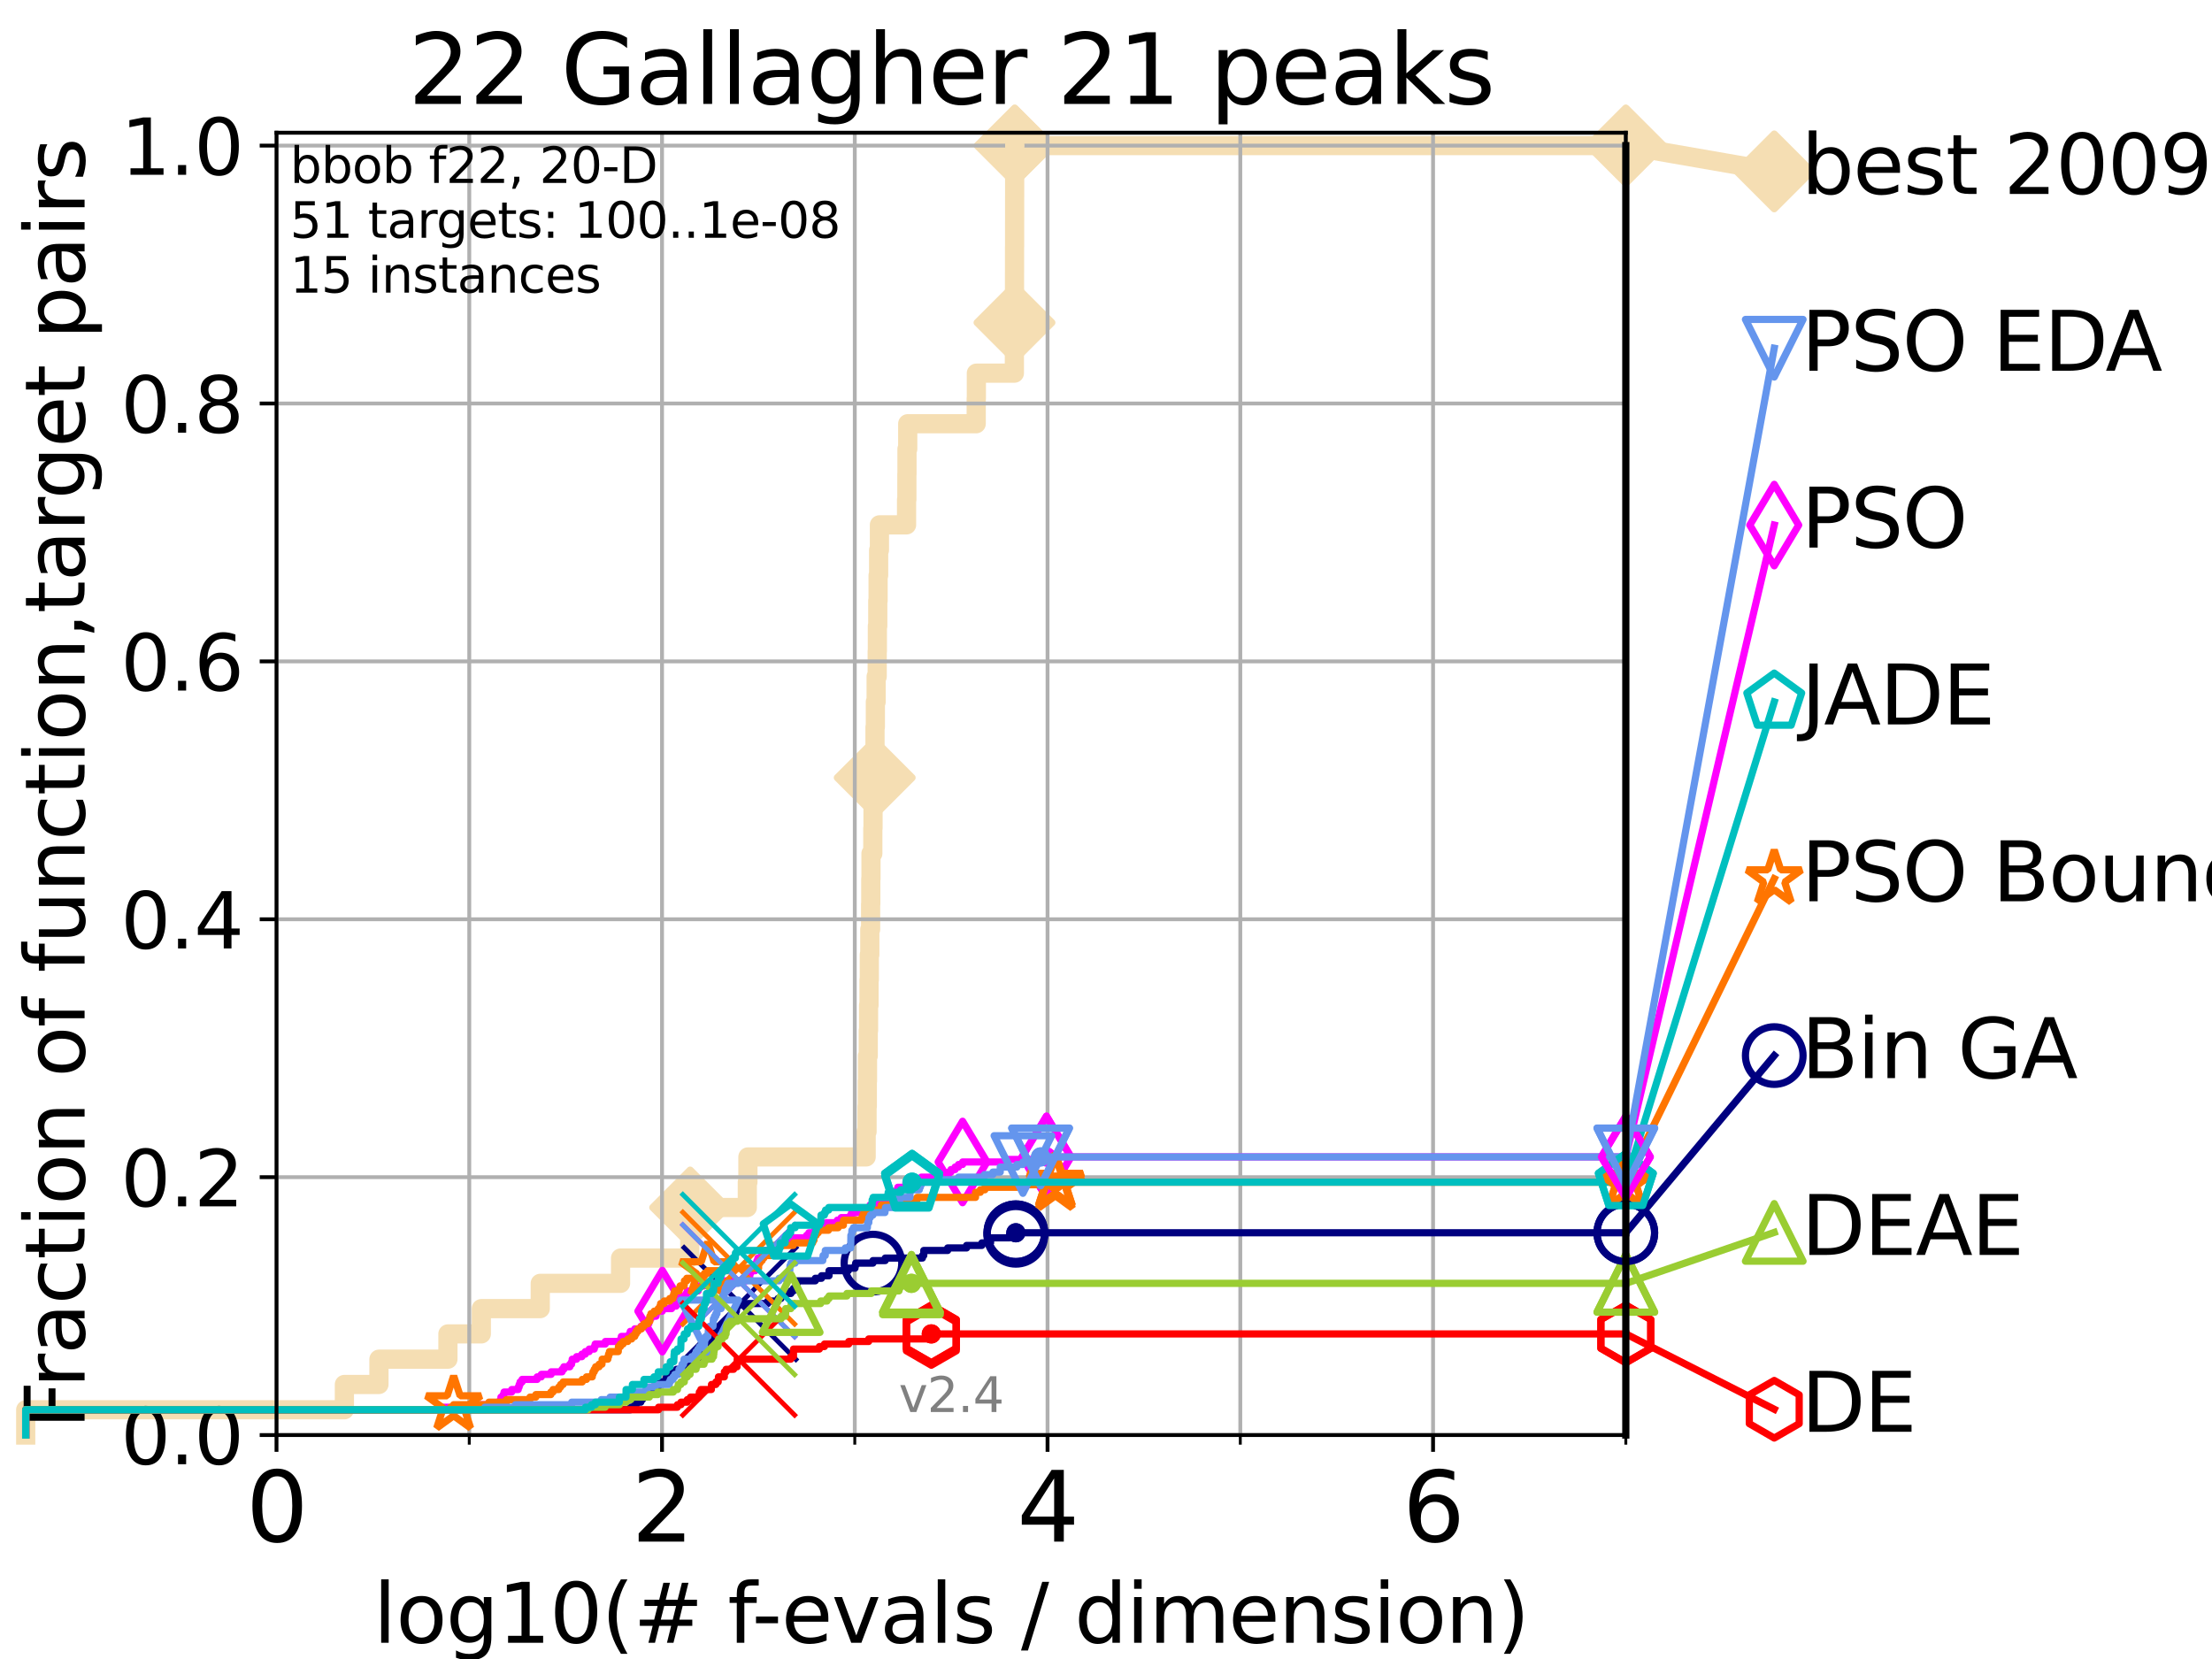 <?xml version="1.0" encoding="utf-8" standalone="no"?>
<!DOCTYPE svg PUBLIC "-//W3C//DTD SVG 1.1//EN"
  "http://www.w3.org/Graphics/SVG/1.1/DTD/svg11.dtd">
<svg height="345.6pt" version="1.1" viewBox="0 0 460.8 345.6" width="460.8pt" xmlns="http://www.w3.org/2000/svg" xmlns:xlink="http://www.w3.org/1999/xlink">
 <defs>
  <style type="text/css">*{stroke-linecap:butt;stroke-linejoin:round;}</style>
 </defs>
 <g id="figure_1">
  <g id="patch_1">
   <path d="M 0 345.6 
L 460.8 345.6 
L 460.8 0 
L 0 0 
z
" style="fill:#ffffff;"/>
  </g>
  <g id="axes_1">
   <g id="patch_2">
    <path d="M 57.6 298.944 
L 338.688 298.944 
L 338.688 27.648 
L 57.6 27.648 
z
" style="fill:#ffffff;"/>
   </g>
   <g id="line2d_1">
    <path d="M 5.357 298.944 
L 5.357 293.677 
L 71.742 293.677 
L 71.742 288.41 
L 78.942 288.41 
L 78.942 283.143 
L 93.31 283.143 
L 93.31 277.877 
L 100.268 277.877 
L 100.268 272.61 
L 112.544 272.61 
L 112.544 267.343 
L 129.276 267.343 
L 129.276 262.076 
L 143.691 262.076 
L 143.691 256.809 
L 143.772 256.809 
L 143.772 251.542 
L 155.679 251.542 
L 155.679 246.275 
L 155.804 246.275 
L 155.804 241.009 
L 180.436 241.009 
L 180.436 235.742 
L 180.624 235.742 
L 180.624 230.475 
L 180.678 230.475 
L 180.678 225.208 
L 180.718 225.208 
L 180.718 219.941 
L 180.872 219.941 
L 180.872 214.674 
L 180.937 214.674 
L 180.937 209.407 
L 181.033 209.407 
L 181.033 204.141 
L 181.095 204.141 
L 181.095 198.874 
L 181.196 198.874 
L 181.196 193.607 
L 181.364 193.607 
L 181.364 188.34 
L 181.4 188.34 
L 181.4 183.073 
L 181.442 183.073 
L 181.442 177.806 
L 181.822 177.806 
L 181.822 172.539 
L 181.866 172.539 
L 181.866 167.272 
L 181.921 167.272 
L 181.921 162.006 
L 182.216 162.006 
L 182.216 156.739 
L 182.279 156.739 
L 182.279 151.472 
L 182.354 151.472 
L 182.354 146.205 
L 182.517 146.205 
L 182.517 140.938 
L 182.736 140.938 
L 182.736 135.671 
L 182.773 135.671 
L 182.773 130.404 
L 182.856 130.404 
L 182.856 125.138 
L 182.923 125.138 
L 182.923 119.871 
L 183.036 119.871 
L 183.036 114.604 
L 183.201 114.604 
L 183.201 109.337 
L 188.853 109.337 
L 188.853 104.07 
L 188.917 104.07 
L 188.917 98.803 
L 188.942 98.803 
L 188.942 93.536 
L 189.096 93.536 
L 189.096 88.27 
L 203.362 88.27 
L 203.362 83.003 
L 203.394 83.003 
L 203.394 77.736 
L 211.314 77.736 
L 211.314 72.469 
L 211.323 72.469 
L 211.323 67.202 
L 211.334 67.202 
L 211.334 61.935 
L 211.341 61.935 
L 211.341 56.668 
L 211.347 56.668 
L 211.347 51.402 
L 211.362 51.402 
L 211.362 46.135 
L 211.367 46.135 
L 211.367 40.868 
L 211.372 40.868 
L 211.372 35.601 
L 211.385 35.601 
L 211.385 30.334 
L 338.688 30.334 
" style="fill:none;stroke:#f5deb3;stroke-linecap:square;stroke-width:4;"/>
   </g>
   <g id="line2d_2">
    <defs>
     <path d="M 0 7.778 
L 7.778 0 
L 0 -7.778 
L -7.778 0 
z
" id="mb25013fd32" style="stroke:#f5deb3;stroke-linejoin:miter;stroke-width:1.5;"/>
    </defs>
    <g>
     <use style="fill:#f5deb3;stroke:#f5deb3;stroke-linejoin:miter;stroke-width:1.5;" x="143.772" xlink:href="#mb25013fd32" y="251.542"/>
     <use style="fill:#f5deb3;stroke:#f5deb3;stroke-linejoin:miter;stroke-width:1.5;" x="182.216" xlink:href="#mb25013fd32" y="162.006"/>
     <use style="fill:#f5deb3;stroke:#f5deb3;stroke-linejoin:miter;stroke-width:1.5;" x="211.334" xlink:href="#mb25013fd32" y="67.202"/>
     <use style="fill:#f5deb3;stroke:#f5deb3;stroke-linejoin:miter;stroke-width:1.5;" x="211.385" xlink:href="#mb25013fd32" y="30.334"/>
     <use style="fill:#f5deb3;stroke:#f5deb3;stroke-linejoin:miter;stroke-width:1.5;" x="211.385" xlink:href="#mb25013fd32" y="30.334"/>
     <use style="fill:#f5deb3;stroke:#f5deb3;stroke-linejoin:miter;stroke-width:1.5;" x="338.688" xlink:href="#mb25013fd32" y="30.334"/>
    </g>
   </g>
   <g id="line2d_3">
    <path style="fill:none;stroke:#f5deb3;stroke-linecap:square;stroke-width:4;"/>
    <g/>
   </g>
   <g id="line2d_4">
    <path d="M 338.688 30.334 
L 369.608 35.706 
" style="fill:none;stroke:#f5deb3;stroke-linecap:square;stroke-width:4;"/>
    <g>
     <use style="fill:#f5deb3;stroke:#f5deb3;stroke-linejoin:miter;stroke-width:1.5;" x="338.688" xlink:href="#mb25013fd32" y="30.334"/>
     <use style="fill:#f5deb3;stroke:#f5deb3;stroke-linejoin:miter;stroke-width:1.5;" x="369.608" xlink:href="#mb25013fd32" y="35.706"/>
    </g>
   </g>
   <g id="matplotlib.axis_1">
    <g id="xtick_1">
     <g id="line2d_5">
      <path clip-path="url(#pa93c31067f)" d="M 57.6 298.944 
L 57.6 27.648 
" style="fill:none;stroke:#b0b0b0;stroke-linecap:square;stroke-width:0.8;"/>
     </g>
     <g id="line2d_6">
      <defs>
       <path d="M 0 0 
L 0 3.5 
" id="m2b54a351bc" style="stroke:#000000;stroke-width:0.8;"/>
      </defs>
      <g>
       <use style="stroke:#000000;stroke-width:0.8;" x="57.6" xlink:href="#m2b54a351bc" y="298.944"/>
      </g>
     </g>
     <g id="text_1">
      <!-- 0 -->
      <g transform="translate(51.237 321.141)scale(0.2 -0.2)">
       <defs>
        <path d="M 2034 4250 
Q 1547 4250 1301 3770 
Q 1056 3291 1056 2328 
Q 1056 1369 1301 889 
Q 1547 409 2034 409 
Q 2525 409 2770 889 
Q 3016 1369 3016 2328 
Q 3016 3291 2770 3770 
Q 2525 4250 2034 4250 
z
M 2034 4750 
Q 2819 4750 3233 4129 
Q 3647 3509 3647 2328 
Q 3647 1150 3233 529 
Q 2819 -91 2034 -91 
Q 1250 -91 836 529 
Q 422 1150 422 2328 
Q 422 3509 836 4129 
Q 1250 4750 2034 4750 
z
" id="DejaVuSans-30" transform="scale(0.016)"/>
       </defs>
       <use xlink:href="#DejaVuSans-30"/>
      </g>
     </g>
    </g>
    <g id="xtick_2">
     <g id="line2d_7">
      <path clip-path="url(#pa93c31067f)" d="M 137.911 298.944 
L 137.911 27.648 
" style="fill:none;stroke:#b0b0b0;stroke-linecap:square;stroke-width:0.8;"/>
     </g>
     <g id="line2d_8">
      <g>
       <use style="stroke:#000000;stroke-width:0.8;" x="137.911" xlink:href="#m2b54a351bc" y="298.944"/>
      </g>
     </g>
     <g id="text_2">
      <!-- 2 -->
      <g transform="translate(131.548 321.141)scale(0.2 -0.2)">
       <defs>
        <path d="M 1228 531 
L 3431 531 
L 3431 0 
L 469 0 
L 469 531 
Q 828 903 1448 1529 
Q 2069 2156 2228 2338 
Q 2531 2678 2651 2914 
Q 2772 3150 2772 3378 
Q 2772 3750 2511 3984 
Q 2250 4219 1831 4219 
Q 1534 4219 1204 4116 
Q 875 4013 500 3803 
L 500 4441 
Q 881 4594 1212 4672 
Q 1544 4750 1819 4750 
Q 2544 4750 2975 4387 
Q 3406 4025 3406 3419 
Q 3406 3131 3298 2873 
Q 3191 2616 2906 2266 
Q 2828 2175 2409 1742 
Q 1991 1309 1228 531 
z
" id="DejaVuSans-32" transform="scale(0.016)"/>
       </defs>
       <use xlink:href="#DejaVuSans-32"/>
      </g>
     </g>
    </g>
    <g id="xtick_3">
     <g id="line2d_9">
      <path clip-path="url(#pa93c31067f)" d="M 218.222 298.944 
L 218.222 27.648 
" style="fill:none;stroke:#b0b0b0;stroke-linecap:square;stroke-width:0.8;"/>
     </g>
     <g id="line2d_10">
      <g>
       <use style="stroke:#000000;stroke-width:0.8;" x="218.222" xlink:href="#m2b54a351bc" y="298.944"/>
      </g>
     </g>
     <g id="text_3">
      <!-- 4 -->
      <g transform="translate(211.859 321.141)scale(0.2 -0.2)">
       <defs>
        <path d="M 2419 4116 
L 825 1625 
L 2419 1625 
L 2419 4116 
z
M 2253 4666 
L 3047 4666 
L 3047 1625 
L 3713 1625 
L 3713 1100 
L 3047 1100 
L 3047 0 
L 2419 0 
L 2419 1100 
L 313 1100 
L 313 1709 
L 2253 4666 
z
" id="DejaVuSans-34" transform="scale(0.016)"/>
       </defs>
       <use xlink:href="#DejaVuSans-34"/>
      </g>
     </g>
    </g>
    <g id="xtick_4">
     <g id="line2d_11">
      <path clip-path="url(#pa93c31067f)" d="M 298.533 298.944 
L 298.533 27.648 
" style="fill:none;stroke:#b0b0b0;stroke-linecap:square;stroke-width:0.8;"/>
     </g>
     <g id="line2d_12">
      <g>
       <use style="stroke:#000000;stroke-width:0.8;" x="298.533" xlink:href="#m2b54a351bc" y="298.944"/>
      </g>
     </g>
     <g id="text_4">
      <!-- 6 -->
      <g transform="translate(292.17 321.141)scale(0.2 -0.2)">
       <defs>
        <path d="M 2113 2584 
Q 1688 2584 1439 2293 
Q 1191 2003 1191 1497 
Q 1191 994 1439 701 
Q 1688 409 2113 409 
Q 2538 409 2786 701 
Q 3034 994 3034 1497 
Q 3034 2003 2786 2293 
Q 2538 2584 2113 2584 
z
M 3366 4563 
L 3366 3988 
Q 3128 4100 2886 4159 
Q 2644 4219 2406 4219 
Q 1781 4219 1451 3797 
Q 1122 3375 1075 2522 
Q 1259 2794 1537 2939 
Q 1816 3084 2150 3084 
Q 2853 3084 3261 2657 
Q 3669 2231 3669 1497 
Q 3669 778 3244 343 
Q 2819 -91 2113 -91 
Q 1303 -91 875 529 
Q 447 1150 447 2328 
Q 447 3434 972 4092 
Q 1497 4750 2381 4750 
Q 2619 4750 2861 4703 
Q 3103 4656 3366 4563 
z
" id="DejaVuSans-36" transform="scale(0.016)"/>
       </defs>
       <use xlink:href="#DejaVuSans-36"/>
      </g>
     </g>
    </g>
    <g id="xtick_5">
     <g id="line2d_13">
      <path clip-path="url(#pa93c31067f)" d="M 97.755 298.944 
L 97.755 27.648 
" style="fill:none;stroke:#b0b0b0;stroke-linecap:square;stroke-width:0.8;"/>
     </g>
     <g id="line2d_14">
      <defs>
       <path d="M 0 0 
L 0 2 
" id="mf863f75e81" style="stroke:#000000;stroke-width:0.6;"/>
      </defs>
      <g>
       <use style="stroke:#000000;stroke-width:0.6;" x="97.755" xlink:href="#mf863f75e81" y="298.944"/>
      </g>
     </g>
    </g>
    <g id="xtick_6">
     <g id="line2d_15">
      <path clip-path="url(#pa93c31067f)" d="M 178.066 298.944 
L 178.066 27.648 
" style="fill:none;stroke:#b0b0b0;stroke-linecap:square;stroke-width:0.8;"/>
     </g>
     <g id="line2d_16">
      <g>
       <use style="stroke:#000000;stroke-width:0.6;" x="178.066" xlink:href="#mf863f75e81" y="298.944"/>
      </g>
     </g>
    </g>
    <g id="xtick_7">
     <g id="line2d_17">
      <path clip-path="url(#pa93c31067f)" d="M 258.377 298.944 
L 258.377 27.648 
" style="fill:none;stroke:#b0b0b0;stroke-linecap:square;stroke-width:0.8;"/>
     </g>
     <g id="line2d_18">
      <g>
       <use style="stroke:#000000;stroke-width:0.6;" x="258.377" xlink:href="#mf863f75e81" y="298.944"/>
      </g>
     </g>
    </g>
    <g id="xtick_8">
     <g id="line2d_19">
      <path clip-path="url(#pa93c31067f)" d="M 338.688 298.944 
L 338.688 27.648 
" style="fill:none;stroke:#b0b0b0;stroke-linecap:square;stroke-width:0.8;"/>
     </g>
     <g id="line2d_20">
      <g>
       <use style="stroke:#000000;stroke-width:0.6;" x="338.688" xlink:href="#mf863f75e81" y="298.944"/>
      </g>
     </g>
    </g>
    <g id="text_5">
     <!-- log10(# f-evals / dimension) -->
     <g transform="translate(77.764 342.218)scale(0.17 -0.17)">
      <defs>
       <path d="M 603 4863 
L 1178 4863 
L 1178 0 
L 603 0 
L 603 4863 
z
" id="DejaVuSans-6c" transform="scale(0.016)"/>
       <path d="M 1959 3097 
Q 1497 3097 1228 2736 
Q 959 2375 959 1747 
Q 959 1119 1226 758 
Q 1494 397 1959 397 
Q 2419 397 2687 759 
Q 2956 1122 2956 1747 
Q 2956 2369 2687 2733 
Q 2419 3097 1959 3097 
z
M 1959 3584 
Q 2709 3584 3137 3096 
Q 3566 2609 3566 1747 
Q 3566 888 3137 398 
Q 2709 -91 1959 -91 
Q 1206 -91 779 398 
Q 353 888 353 1747 
Q 353 2609 779 3096 
Q 1206 3584 1959 3584 
z
" id="DejaVuSans-6f" transform="scale(0.016)"/>
       <path d="M 2906 1791 
Q 2906 2416 2648 2759 
Q 2391 3103 1925 3103 
Q 1463 3103 1205 2759 
Q 947 2416 947 1791 
Q 947 1169 1205 825 
Q 1463 481 1925 481 
Q 2391 481 2648 825 
Q 2906 1169 2906 1791 
z
M 3481 434 
Q 3481 -459 3084 -895 
Q 2688 -1331 1869 -1331 
Q 1566 -1331 1297 -1286 
Q 1028 -1241 775 -1147 
L 775 -588 
Q 1028 -725 1275 -790 
Q 1522 -856 1778 -856 
Q 2344 -856 2625 -561 
Q 2906 -266 2906 331 
L 2906 616 
Q 2728 306 2450 153 
Q 2172 0 1784 0 
Q 1141 0 747 490 
Q 353 981 353 1791 
Q 353 2603 747 3093 
Q 1141 3584 1784 3584 
Q 2172 3584 2450 3431 
Q 2728 3278 2906 2969 
L 2906 3500 
L 3481 3500 
L 3481 434 
z
" id="DejaVuSans-67" transform="scale(0.016)"/>
       <path d="M 794 531 
L 1825 531 
L 1825 4091 
L 703 3866 
L 703 4441 
L 1819 4666 
L 2450 4666 
L 2450 531 
L 3481 531 
L 3481 0 
L 794 0 
L 794 531 
z
" id="DejaVuSans-31" transform="scale(0.016)"/>
       <path d="M 1984 4856 
Q 1566 4138 1362 3434 
Q 1159 2731 1159 2009 
Q 1159 1288 1364 580 
Q 1569 -128 1984 -844 
L 1484 -844 
Q 1016 -109 783 600 
Q 550 1309 550 2009 
Q 550 2706 781 3412 
Q 1013 4119 1484 4856 
L 1984 4856 
z
" id="DejaVuSans-28" transform="scale(0.016)"/>
       <path d="M 3272 2816 
L 2363 2816 
L 2100 1772 
L 3016 1772 
L 3272 2816 
z
M 2803 4594 
L 2478 3297 
L 3391 3297 
L 3719 4594 
L 4219 4594 
L 3897 3297 
L 4872 3297 
L 4872 2816 
L 3775 2816 
L 3519 1772 
L 4513 1772 
L 4513 1294 
L 3397 1294 
L 3072 0 
L 2572 0 
L 2894 1294 
L 1978 1294 
L 1656 0 
L 1153 0 
L 1478 1294 
L 494 1294 
L 494 1772 
L 1594 1772 
L 1856 2816 
L 850 2816 
L 850 3297 
L 1978 3297 
L 2297 4594 
L 2803 4594 
z
" id="DejaVuSans-23" transform="scale(0.016)"/>
       <path id="DejaVuSans-20" transform="scale(0.016)"/>
       <path d="M 2375 4863 
L 2375 4384 
L 1825 4384 
Q 1516 4384 1395 4259 
Q 1275 4134 1275 3809 
L 1275 3500 
L 2222 3500 
L 2222 3053 
L 1275 3053 
L 1275 0 
L 697 0 
L 697 3053 
L 147 3053 
L 147 3500 
L 697 3500 
L 697 3744 
Q 697 4328 969 4595 
Q 1241 4863 1831 4863 
L 2375 4863 
z
" id="DejaVuSans-66" transform="scale(0.016)"/>
       <path d="M 313 2009 
L 1997 2009 
L 1997 1497 
L 313 1497 
L 313 2009 
z
" id="DejaVuSans-2d" transform="scale(0.016)"/>
       <path d="M 3597 1894 
L 3597 1613 
L 953 1613 
Q 991 1019 1311 708 
Q 1631 397 2203 397 
Q 2534 397 2845 478 
Q 3156 559 3463 722 
L 3463 178 
Q 3153 47 2828 -22 
Q 2503 -91 2169 -91 
Q 1331 -91 842 396 
Q 353 884 353 1716 
Q 353 2575 817 3079 
Q 1281 3584 2069 3584 
Q 2775 3584 3186 3129 
Q 3597 2675 3597 1894 
z
M 3022 2063 
Q 3016 2534 2758 2815 
Q 2500 3097 2075 3097 
Q 1594 3097 1305 2825 
Q 1016 2553 972 2059 
L 3022 2063 
z
" id="DejaVuSans-65" transform="scale(0.016)"/>
       <path d="M 191 3500 
L 800 3500 
L 1894 563 
L 2988 3500 
L 3597 3500 
L 2284 0 
L 1503 0 
L 191 3500 
z
" id="DejaVuSans-76" transform="scale(0.016)"/>
       <path d="M 2194 1759 
Q 1497 1759 1228 1600 
Q 959 1441 959 1056 
Q 959 750 1161 570 
Q 1363 391 1709 391 
Q 2188 391 2477 730 
Q 2766 1069 2766 1631 
L 2766 1759 
L 2194 1759 
z
M 3341 1997 
L 3341 0 
L 2766 0 
L 2766 531 
Q 2569 213 2275 61 
Q 1981 -91 1556 -91 
Q 1019 -91 701 211 
Q 384 513 384 1019 
Q 384 1609 779 1909 
Q 1175 2209 1959 2209 
L 2766 2209 
L 2766 2266 
Q 2766 2663 2505 2880 
Q 2244 3097 1772 3097 
Q 1472 3097 1187 3025 
Q 903 2953 641 2809 
L 641 3341 
Q 956 3463 1253 3523 
Q 1550 3584 1831 3584 
Q 2591 3584 2966 3190 
Q 3341 2797 3341 1997 
z
" id="DejaVuSans-61" transform="scale(0.016)"/>
       <path d="M 2834 3397 
L 2834 2853 
Q 2591 2978 2328 3040 
Q 2066 3103 1784 3103 
Q 1356 3103 1142 2972 
Q 928 2841 928 2578 
Q 928 2378 1081 2264 
Q 1234 2150 1697 2047 
L 1894 2003 
Q 2506 1872 2764 1633 
Q 3022 1394 3022 966 
Q 3022 478 2636 193 
Q 2250 -91 1575 -91 
Q 1294 -91 989 -36 
Q 684 19 347 128 
L 347 722 
Q 666 556 975 473 
Q 1284 391 1588 391 
Q 1994 391 2212 530 
Q 2431 669 2431 922 
Q 2431 1156 2273 1281 
Q 2116 1406 1581 1522 
L 1381 1569 
Q 847 1681 609 1914 
Q 372 2147 372 2553 
Q 372 3047 722 3315 
Q 1072 3584 1716 3584 
Q 2034 3584 2315 3537 
Q 2597 3491 2834 3397 
z
" id="DejaVuSans-73" transform="scale(0.016)"/>
       <path d="M 1625 4666 
L 2156 4666 
L 531 -594 
L 0 -594 
L 1625 4666 
z
" id="DejaVuSans-2f" transform="scale(0.016)"/>
       <path d="M 2906 2969 
L 2906 4863 
L 3481 4863 
L 3481 0 
L 2906 0 
L 2906 525 
Q 2725 213 2448 61 
Q 2172 -91 1784 -91 
Q 1150 -91 751 415 
Q 353 922 353 1747 
Q 353 2572 751 3078 
Q 1150 3584 1784 3584 
Q 2172 3584 2448 3432 
Q 2725 3281 2906 2969 
z
M 947 1747 
Q 947 1113 1208 752 
Q 1469 391 1925 391 
Q 2381 391 2643 752 
Q 2906 1113 2906 1747 
Q 2906 2381 2643 2742 
Q 2381 3103 1925 3103 
Q 1469 3103 1208 2742 
Q 947 2381 947 1747 
z
" id="DejaVuSans-64" transform="scale(0.016)"/>
       <path d="M 603 3500 
L 1178 3500 
L 1178 0 
L 603 0 
L 603 3500 
z
M 603 4863 
L 1178 4863 
L 1178 4134 
L 603 4134 
L 603 4863 
z
" id="DejaVuSans-69" transform="scale(0.016)"/>
       <path d="M 3328 2828 
Q 3544 3216 3844 3400 
Q 4144 3584 4550 3584 
Q 5097 3584 5394 3201 
Q 5691 2819 5691 2113 
L 5691 0 
L 5113 0 
L 5113 2094 
Q 5113 2597 4934 2840 
Q 4756 3084 4391 3084 
Q 3944 3084 3684 2787 
Q 3425 2491 3425 1978 
L 3425 0 
L 2847 0 
L 2847 2094 
Q 2847 2600 2669 2842 
Q 2491 3084 2119 3084 
Q 1678 3084 1418 2786 
Q 1159 2488 1159 1978 
L 1159 0 
L 581 0 
L 581 3500 
L 1159 3500 
L 1159 2956 
Q 1356 3278 1631 3431 
Q 1906 3584 2284 3584 
Q 2666 3584 2933 3390 
Q 3200 3197 3328 2828 
z
" id="DejaVuSans-6d" transform="scale(0.016)"/>
       <path d="M 3513 2113 
L 3513 0 
L 2938 0 
L 2938 2094 
Q 2938 2591 2744 2837 
Q 2550 3084 2163 3084 
Q 1697 3084 1428 2787 
Q 1159 2491 1159 1978 
L 1159 0 
L 581 0 
L 581 3500 
L 1159 3500 
L 1159 2956 
Q 1366 3272 1645 3428 
Q 1925 3584 2291 3584 
Q 2894 3584 3203 3211 
Q 3513 2838 3513 2113 
z
" id="DejaVuSans-6e" transform="scale(0.016)"/>
       <path d="M 513 4856 
L 1013 4856 
Q 1481 4119 1714 3412 
Q 1947 2706 1947 2009 
Q 1947 1309 1714 600 
Q 1481 -109 1013 -844 
L 513 -844 
Q 928 -128 1133 580 
Q 1338 1288 1338 2009 
Q 1338 2731 1133 3434 
Q 928 4138 513 4856 
z
" id="DejaVuSans-29" transform="scale(0.016)"/>
      </defs>
      <use xlink:href="#DejaVuSans-6c"/>
      <use x="27.783" xlink:href="#DejaVuSans-6f"/>
      <use x="88.965" xlink:href="#DejaVuSans-67"/>
      <use x="152.441" xlink:href="#DejaVuSans-31"/>
      <use x="216.064" xlink:href="#DejaVuSans-30"/>
      <use x="279.688" xlink:href="#DejaVuSans-28"/>
      <use x="318.701" xlink:href="#DejaVuSans-23"/>
      <use x="402.49" xlink:href="#DejaVuSans-20"/>
      <use x="434.277" xlink:href="#DejaVuSans-66"/>
      <use x="463.982" xlink:href="#DejaVuSans-2d"/>
      <use x="500.066" xlink:href="#DejaVuSans-65"/>
      <use x="561.59" xlink:href="#DejaVuSans-76"/>
      <use x="620.77" xlink:href="#DejaVuSans-61"/>
      <use x="682.049" xlink:href="#DejaVuSans-6c"/>
      <use x="709.832" xlink:href="#DejaVuSans-73"/>
      <use x="761.932" xlink:href="#DejaVuSans-20"/>
      <use x="793.719" xlink:href="#DejaVuSans-2f"/>
      <use x="827.41" xlink:href="#DejaVuSans-20"/>
      <use x="859.197" xlink:href="#DejaVuSans-64"/>
      <use x="922.674" xlink:href="#DejaVuSans-69"/>
      <use x="950.457" xlink:href="#DejaVuSans-6d"/>
      <use x="1047.869" xlink:href="#DejaVuSans-65"/>
      <use x="1109.393" xlink:href="#DejaVuSans-6e"/>
      <use x="1172.771" xlink:href="#DejaVuSans-73"/>
      <use x="1224.871" xlink:href="#DejaVuSans-69"/>
      <use x="1252.654" xlink:href="#DejaVuSans-6f"/>
      <use x="1313.836" xlink:href="#DejaVuSans-6e"/>
      <use x="1377.215" xlink:href="#DejaVuSans-29"/>
     </g>
    </g>
   </g>
   <g id="matplotlib.axis_2">
    <g id="ytick_1">
     <g id="line2d_21">
      <path clip-path="url(#pa93c31067f)" d="M 57.6 298.944 
L 338.688 298.944 
" style="fill:none;stroke:#b0b0b0;stroke-linecap:square;stroke-width:0.8;"/>
     </g>
     <g id="line2d_22">
      <defs>
       <path d="M 0 0 
L -3.5 0 
" id="m04406ef3ff" style="stroke:#000000;stroke-width:0.8;"/>
      </defs>
      <g>
       <use style="stroke:#000000;stroke-width:0.8;" x="57.6" xlink:href="#m04406ef3ff" y="298.944"/>
      </g>
     </g>
     <g id="text_6">
      <!-- 0.0 -->
      <g transform="translate(25.155 305.023)scale(0.16 -0.16)">
       <defs>
        <path d="M 684 794 
L 1344 794 
L 1344 0 
L 684 0 
L 684 794 
z
" id="DejaVuSans-2e" transform="scale(0.016)"/>
       </defs>
       <use xlink:href="#DejaVuSans-30"/>
       <use x="63.623" xlink:href="#DejaVuSans-2e"/>
       <use x="95.41" xlink:href="#DejaVuSans-30"/>
      </g>
     </g>
    </g>
    <g id="ytick_2">
     <g id="line2d_23">
      <path clip-path="url(#pa93c31067f)" d="M 57.6 245.222 
L 338.688 245.222 
" style="fill:none;stroke:#b0b0b0;stroke-linecap:square;stroke-width:0.8;"/>
     </g>
     <g id="line2d_24">
      <g>
       <use style="stroke:#000000;stroke-width:0.8;" x="57.6" xlink:href="#m04406ef3ff" y="245.222"/>
      </g>
     </g>
     <g id="text_7">
      <!-- 0.2 -->
      <g transform="translate(25.155 251.301)scale(0.16 -0.16)">
       <use xlink:href="#DejaVuSans-30"/>
       <use x="63.623" xlink:href="#DejaVuSans-2e"/>
       <use x="95.41" xlink:href="#DejaVuSans-32"/>
      </g>
     </g>
    </g>
    <g id="ytick_3">
     <g id="line2d_25">
      <path clip-path="url(#pa93c31067f)" d="M 57.6 191.5 
L 338.688 191.5 
" style="fill:none;stroke:#b0b0b0;stroke-linecap:square;stroke-width:0.8;"/>
     </g>
     <g id="line2d_26">
      <g>
       <use style="stroke:#000000;stroke-width:0.8;" x="57.6" xlink:href="#m04406ef3ff" y="191.5"/>
      </g>
     </g>
     <g id="text_8">
      <!-- 0.4 -->
      <g transform="translate(25.155 197.579)scale(0.16 -0.16)">
       <use xlink:href="#DejaVuSans-30"/>
       <use x="63.623" xlink:href="#DejaVuSans-2e"/>
       <use x="95.41" xlink:href="#DejaVuSans-34"/>
      </g>
     </g>
    </g>
    <g id="ytick_4">
     <g id="line2d_27">
      <path clip-path="url(#pa93c31067f)" d="M 57.6 137.778 
L 338.688 137.778 
" style="fill:none;stroke:#b0b0b0;stroke-linecap:square;stroke-width:0.8;"/>
     </g>
     <g id="line2d_28">
      <g>
       <use style="stroke:#000000;stroke-width:0.8;" x="57.6" xlink:href="#m04406ef3ff" y="137.778"/>
      </g>
     </g>
     <g id="text_9">
      <!-- 0.6 -->
      <g transform="translate(25.155 143.857)scale(0.16 -0.16)">
       <use xlink:href="#DejaVuSans-30"/>
       <use x="63.623" xlink:href="#DejaVuSans-2e"/>
       <use x="95.41" xlink:href="#DejaVuSans-36"/>
      </g>
     </g>
    </g>
    <g id="ytick_5">
     <g id="line2d_29">
      <path clip-path="url(#pa93c31067f)" d="M 57.6 84.056 
L 338.688 84.056 
" style="fill:none;stroke:#b0b0b0;stroke-linecap:square;stroke-width:0.8;"/>
     </g>
     <g id="line2d_30">
      <g>
       <use style="stroke:#000000;stroke-width:0.8;" x="57.6" xlink:href="#m04406ef3ff" y="84.056"/>
      </g>
     </g>
     <g id="text_10">
      <!-- 0.8 -->
      <g transform="translate(25.155 90.135)scale(0.16 -0.16)">
       <defs>
        <path d="M 2034 2216 
Q 1584 2216 1326 1975 
Q 1069 1734 1069 1313 
Q 1069 891 1326 650 
Q 1584 409 2034 409 
Q 2484 409 2743 651 
Q 3003 894 3003 1313 
Q 3003 1734 2745 1975 
Q 2488 2216 2034 2216 
z
M 1403 2484 
Q 997 2584 770 2862 
Q 544 3141 544 3541 
Q 544 4100 942 4425 
Q 1341 4750 2034 4750 
Q 2731 4750 3128 4425 
Q 3525 4100 3525 3541 
Q 3525 3141 3298 2862 
Q 3072 2584 2669 2484 
Q 3125 2378 3379 2068 
Q 3634 1759 3634 1313 
Q 3634 634 3220 271 
Q 2806 -91 2034 -91 
Q 1263 -91 848 271 
Q 434 634 434 1313 
Q 434 1759 690 2068 
Q 947 2378 1403 2484 
z
M 1172 3481 
Q 1172 3119 1398 2916 
Q 1625 2713 2034 2713 
Q 2441 2713 2670 2916 
Q 2900 3119 2900 3481 
Q 2900 3844 2670 4047 
Q 2441 4250 2034 4250 
Q 1625 4250 1398 4047 
Q 1172 3844 1172 3481 
z
" id="DejaVuSans-38" transform="scale(0.016)"/>
       </defs>
       <use xlink:href="#DejaVuSans-30"/>
       <use x="63.623" xlink:href="#DejaVuSans-2e"/>
       <use x="95.41" xlink:href="#DejaVuSans-38"/>
      </g>
     </g>
    </g>
    <g id="ytick_6">
     <g id="line2d_31">
      <path clip-path="url(#pa93c31067f)" d="M 57.6 30.334 
L 338.688 30.334 
" style="fill:none;stroke:#b0b0b0;stroke-linecap:square;stroke-width:0.8;"/>
     </g>
     <g id="line2d_32">
      <g>
       <use style="stroke:#000000;stroke-width:0.8;" x="57.6" xlink:href="#m04406ef3ff" y="30.334"/>
      </g>
     </g>
     <g id="text_11">
      <!-- 1.0 -->
      <g transform="translate(25.155 36.413)scale(0.16 -0.16)">
       <use xlink:href="#DejaVuSans-31"/>
       <use x="63.623" xlink:href="#DejaVuSans-2e"/>
       <use x="95.41" xlink:href="#DejaVuSans-30"/>
      </g>
     </g>
    </g>
    <g id="text_12">
     <!-- Fraction of function,target pairs -->
     <g transform="translate(17.62 297.681)rotate(-90)scale(0.17 -0.17)">
      <defs>
       <path d="M 628 4666 
L 3309 4666 
L 3309 4134 
L 1259 4134 
L 1259 2759 
L 3109 2759 
L 3109 2228 
L 1259 2228 
L 1259 0 
L 628 0 
L 628 4666 
z
" id="DejaVuSans-46" transform="scale(0.016)"/>
       <path d="M 2631 2963 
Q 2534 3019 2420 3045 
Q 2306 3072 2169 3072 
Q 1681 3072 1420 2755 
Q 1159 2438 1159 1844 
L 1159 0 
L 581 0 
L 581 3500 
L 1159 3500 
L 1159 2956 
Q 1341 3275 1631 3429 
Q 1922 3584 2338 3584 
Q 2397 3584 2469 3576 
Q 2541 3569 2628 3553 
L 2631 2963 
z
" id="DejaVuSans-72" transform="scale(0.016)"/>
       <path d="M 3122 3366 
L 3122 2828 
Q 2878 2963 2633 3030 
Q 2388 3097 2138 3097 
Q 1578 3097 1268 2742 
Q 959 2388 959 1747 
Q 959 1106 1268 751 
Q 1578 397 2138 397 
Q 2388 397 2633 464 
Q 2878 531 3122 666 
L 3122 134 
Q 2881 22 2623 -34 
Q 2366 -91 2075 -91 
Q 1284 -91 818 406 
Q 353 903 353 1747 
Q 353 2603 823 3093 
Q 1294 3584 2113 3584 
Q 2378 3584 2631 3529 
Q 2884 3475 3122 3366 
z
" id="DejaVuSans-63" transform="scale(0.016)"/>
       <path d="M 1172 4494 
L 1172 3500 
L 2356 3500 
L 2356 3053 
L 1172 3053 
L 1172 1153 
Q 1172 725 1289 603 
Q 1406 481 1766 481 
L 2356 481 
L 2356 0 
L 1766 0 
Q 1100 0 847 248 
Q 594 497 594 1153 
L 594 3053 
L 172 3053 
L 172 3500 
L 594 3500 
L 594 4494 
L 1172 4494 
z
" id="DejaVuSans-74" transform="scale(0.016)"/>
       <path d="M 544 1381 
L 544 3500 
L 1119 3500 
L 1119 1403 
Q 1119 906 1312 657 
Q 1506 409 1894 409 
Q 2359 409 2629 706 
Q 2900 1003 2900 1516 
L 2900 3500 
L 3475 3500 
L 3475 0 
L 2900 0 
L 2900 538 
Q 2691 219 2414 64 
Q 2138 -91 1772 -91 
Q 1169 -91 856 284 
Q 544 659 544 1381 
z
M 1991 3584 
L 1991 3584 
z
" id="DejaVuSans-75" transform="scale(0.016)"/>
       <path d="M 750 794 
L 1409 794 
L 1409 256 
L 897 -744 
L 494 -744 
L 750 256 
L 750 794 
z
" id="DejaVuSans-2c" transform="scale(0.016)"/>
       <path d="M 1159 525 
L 1159 -1331 
L 581 -1331 
L 581 3500 
L 1159 3500 
L 1159 2969 
Q 1341 3281 1617 3432 
Q 1894 3584 2278 3584 
Q 2916 3584 3314 3078 
Q 3713 2572 3713 1747 
Q 3713 922 3314 415 
Q 2916 -91 2278 -91 
Q 1894 -91 1617 61 
Q 1341 213 1159 525 
z
M 3116 1747 
Q 3116 2381 2855 2742 
Q 2594 3103 2138 3103 
Q 1681 3103 1420 2742 
Q 1159 2381 1159 1747 
Q 1159 1113 1420 752 
Q 1681 391 2138 391 
Q 2594 391 2855 752 
Q 3116 1113 3116 1747 
z
" id="DejaVuSans-70" transform="scale(0.016)"/>
      </defs>
      <use xlink:href="#DejaVuSans-46"/>
      <use x="50.27" xlink:href="#DejaVuSans-72"/>
      <use x="91.383" xlink:href="#DejaVuSans-61"/>
      <use x="152.662" xlink:href="#DejaVuSans-63"/>
      <use x="207.643" xlink:href="#DejaVuSans-74"/>
      <use x="246.852" xlink:href="#DejaVuSans-69"/>
      <use x="274.635" xlink:href="#DejaVuSans-6f"/>
      <use x="335.816" xlink:href="#DejaVuSans-6e"/>
      <use x="399.195" xlink:href="#DejaVuSans-20"/>
      <use x="430.982" xlink:href="#DejaVuSans-6f"/>
      <use x="492.164" xlink:href="#DejaVuSans-66"/>
      <use x="527.369" xlink:href="#DejaVuSans-20"/>
      <use x="559.156" xlink:href="#DejaVuSans-66"/>
      <use x="594.361" xlink:href="#DejaVuSans-75"/>
      <use x="657.74" xlink:href="#DejaVuSans-6e"/>
      <use x="721.119" xlink:href="#DejaVuSans-63"/>
      <use x="776.1" xlink:href="#DejaVuSans-74"/>
      <use x="815.309" xlink:href="#DejaVuSans-69"/>
      <use x="843.092" xlink:href="#DejaVuSans-6f"/>
      <use x="904.273" xlink:href="#DejaVuSans-6e"/>
      <use x="967.652" xlink:href="#DejaVuSans-2c"/>
      <use x="999.439" xlink:href="#DejaVuSans-74"/>
      <use x="1038.648" xlink:href="#DejaVuSans-61"/>
      <use x="1099.928" xlink:href="#DejaVuSans-72"/>
      <use x="1139.291" xlink:href="#DejaVuSans-67"/>
      <use x="1202.768" xlink:href="#DejaVuSans-65"/>
      <use x="1264.291" xlink:href="#DejaVuSans-74"/>
      <use x="1303.5" xlink:href="#DejaVuSans-20"/>
      <use x="1335.287" xlink:href="#DejaVuSans-70"/>
      <use x="1398.764" xlink:href="#DejaVuSans-61"/>
      <use x="1460.043" xlink:href="#DejaVuSans-69"/>
      <use x="1487.826" xlink:href="#DejaVuSans-72"/>
      <use x="1528.939" xlink:href="#DejaVuSans-73"/>
     </g>
    </g>
   </g>
   <g id="line2d_33">
    <defs>
     <path d="M 0 1.5 
C 0.398 1.5 0.779 1.342 1.061 1.061 
C 1.342 0.779 1.5 0.398 1.5 0 
C 1.5 -0.398 1.342 -0.779 1.061 -1.061 
C 0.779 -1.342 0.398 -1.5 0 -1.5 
C -0.398 -1.5 -0.779 -1.342 -1.061 -1.061 
C -1.342 -0.779 -1.5 -0.398 -1.5 0 
C -1.5 0.398 -1.342 0.779 -1.061 1.061 
C -0.779 1.342 -0.398 1.5 0 1.5 
z
" id="m6a808b9df8" style="stroke:#f5deb3;"/>
    </defs>
    <g>
     <use style="fill:#f5deb3;stroke:#f5deb3;" x="211.385" xlink:href="#m6a808b9df8" y="30.334"/>
     <use style="fill:#f5deb3;stroke:#f5deb3;" x="211.385" xlink:href="#m6a808b9df8" y="30.334"/>
    </g>
   </g>
   <g id="line2d_34">
    <defs>
     <path d="M 0 1.5 
C 0.398 1.5 0.779 1.342 1.061 1.061 
C 1.342 0.779 1.5 0.398 1.5 0 
C 1.5 -0.398 1.342 -0.779 1.061 -1.061 
C 0.779 -1.342 0.398 -1.5 0 -1.5 
C -0.398 -1.5 -0.779 -1.342 -1.061 -1.061 
C -1.342 -0.779 -1.5 -0.398 -1.5 0 
C -1.5 0.398 -1.342 0.779 -1.061 1.061 
C -0.779 1.342 -0.398 1.5 0 1.5 
z
" id="m86df70414b" style="stroke:#000080;"/>
    </defs>
    <g>
     <use style="fill:#000080;stroke:#000080;" x="211.619" xlink:href="#m86df70414b" y="256.809"/>
     <use style="fill:#000080;stroke:#000080;" x="211.619" xlink:href="#m86df70414b" y="256.809"/>
    </g>
   </g>
   <g id="line2d_35">
    <path d="M 5.357 298.944 
L 5.357 293.677 
L 131.338 293.677 
L 131.338 293.15 
L 132.206 293.15 
L 132.206 292.624 
L 132.542 292.624 
L 132.542 292.097 
L 133.488 292.097 
L 133.488 291.57 
L 133.833 291.57 
L 133.833 291.044 
L 134.365 291.044 
L 134.365 289.99 
L 134.87 289.99 
L 134.87 289.464 
L 135.879 289.464 
L 135.879 288.937 
L 137.099 288.937 
L 137.099 288.41 
L 137.29 288.41 
L 137.29 287.884 
L 138.687 287.884 
L 138.687 287.357 
L 138.836 287.357 
L 138.836 286.83 
L 139.494 286.83 
L 139.494 286.304 
L 140.371 286.304 
L 140.371 285.777 
L 140.937 285.777 
L 140.937 285.25 
L 142.976 285.25 
L 142.976 284.723 
L 143.989 284.723 
L 143.989 284.197 
L 144.493 284.197 
L 144.493 283.67 
L 145.109 283.67 
L 145.109 283.143 
L 146.135 283.143 
L 146.173 282.09 
L 146.575 282.09 
L 146.575 281.037 
L 147.093 281.037 
L 147.093 280.51 
L 147.932 280.51 
L 148.025 279.457 
L 148.19 279.457 
L 148.195 278.403 
L 148.493 278.403 
L 148.592 277.35 
L 148.929 277.35 
L 148.929 276.823 
L 149.968 276.823 
L 149.968 276.296 
L 151.068 276.296 
L 151.118 275.243 
L 152.192 275.243 
L 152.249 274.19 
L 152.436 274.19 
L 152.436 273.663 
L 153.251 273.663 
L 153.251 273.136 
L 153.399 273.136 
L 153.474 272.083 
L 153.841 272.083 
L 153.841 271.556 
L 159.922 271.556 
L 159.922 271.03 
L 162.072 271.03 
L 162.072 270.503 
L 162.689 270.503 
L 162.689 269.976 
L 163.095 269.976 
L 163.095 269.45 
L 164.767 269.45 
L 164.767 268.923 
L 165.288 268.923 
L 165.288 268.396 
L 165.868 268.396 
L 165.905 267.343 
L 166.086 267.343 
L 166.086 266.816 
L 169.845 266.816 
L 169.845 266.289 
L 171.133 266.289 
L 171.133 265.763 
L 172.701 265.763 
L 172.701 264.709 
L 176.721 264.709 
L 176.721 264.183 
L 178.108 264.183 
L 178.108 263.656 
L 178.252 263.656 
L 178.252 263.129 
L 181.856 263.129 
L 181.856 262.603 
L 184.413 262.603 
L 184.413 262.076 
L 192.159 262.076 
L 192.159 261.549 
L 192.437 261.549 
L 192.437 260.496 
L 197.415 260.496 
L 197.415 259.969 
L 201.359 259.969 
L 201.359 259.443 
L 204.542 259.443 
L 204.542 258.916 
L 206.353 258.916 
L 206.381 257.862 
L 210.276 257.862 
L 210.276 257.336 
L 211.619 257.336 
L 211.619 256.809 
L 338.688 256.809 
L 338.688 256.809 
" style="fill:none;stroke:#000080;stroke-linecap:square;stroke-width:1.5;"/>
   </g>
   <g id="line2d_36">
    <defs>
     <path d="M 0 6 
C 1.591 6 3.117 5.368 4.243 4.243 
C 5.368 3.117 6 1.591 6 0 
C 6 -1.591 5.368 -3.117 4.243 -4.243 
C 3.117 -5.368 1.591 -6 0 -6 
C -1.591 -6 -3.117 -5.368 -4.243 -4.243 
C -5.368 -3.117 -6 -1.591 -6 0 
C -6 1.591 -5.368 3.117 -4.243 4.243 
C -3.117 5.368 -1.591 6 0 6 
z
" id="m9c8d9af658" style="stroke:#000080;stroke-width:1.5;"/>
    </defs>
    <g>
     <use style="fill-opacity:0;stroke:#000080;stroke-width:1.5;" x="181.856" xlink:href="#m9c8d9af658" y="263.129"/>
     <use style="fill-opacity:0;stroke:#000080;stroke-width:1.5;" x="211.619" xlink:href="#m9c8d9af658" y="257.336"/>
     <use style="fill-opacity:0;stroke:#000080;stroke-width:1.5;" x="211.619" xlink:href="#m9c8d9af658" y="256.809"/>
     <use style="fill-opacity:0;stroke:#000080;stroke-width:1.5;" x="211.619" xlink:href="#m9c8d9af658" y="256.809"/>
     <use style="fill-opacity:0;stroke:#000080;stroke-width:1.5;" x="338.688" xlink:href="#m9c8d9af658" y="256.809"/>
    </g>
   </g>
   <g id="line2d_37">
    <path style="fill:none;stroke:#000080;stroke-linecap:square;stroke-width:1.5;"/>
    <g/>
   </g>
   <g id="line2d_38">
    <path clip-path="url(#pa93c31067f)" d="M 154.153 271.556 
" style="fill:none;stroke:#000080;stroke-linecap:square;stroke-width:1.5;"/>
    <defs>
     <path d="M -12 12 
L 12 -12 
M -12 -12 
L 12 12 
" id="m3841ec4ac1" style="stroke:#000080;"/>
    </defs>
    <g clip-path="url(#pa93c31067f)">
     <use style="fill:#000080;stroke:#000080;" x="154.153" xlink:href="#m3841ec4ac1" y="271.556"/>
    </g>
   </g>
   <g id="line2d_39">
    <defs>
     <path d="M 0 1.5 
C 0.398 1.5 0.779 1.342 1.061 1.061 
C 1.342 0.779 1.5 0.398 1.5 0 
C 1.5 -0.398 1.342 -0.779 1.061 -1.061 
C 0.779 -1.342 0.398 -1.5 0 -1.5 
C -0.398 -1.5 -0.779 -1.342 -1.061 -1.061 
C -1.342 -0.779 -1.5 -0.398 -1.5 0 
C -1.5 0.398 -1.342 0.779 -1.061 1.061 
C -0.779 1.342 -0.398 1.5 0 1.5 
z
" id="ma2e6f86a0a" style="stroke:#ff00ff;"/>
    </defs>
    <g>
     <use style="fill:#ff00ff;stroke:#ff00ff;" x="218.003" xlink:href="#ma2e6f86a0a" y="241.009"/>
     <use style="fill:#ff00ff;stroke:#ff00ff;" x="218.003" xlink:href="#ma2e6f86a0a" y="241.009"/>
    </g>
   </g>
   <g id="line2d_40">
    <path d="M 5.357 298.944 
L 5.357 293.677 
L 91.659 293.677 
L 91.659 293.15 
L 100.193 293.15 
L 100.193 292.624 
L 104.115 292.624 
L 104.115 292.097 
L 104.235 292.097 
L 104.235 291.57 
L 104.355 291.57 
L 104.355 291.044 
L 104.826 291.044 
L 104.826 290.517 
L 105 290.517 
L 105 289.99 
L 106.594 289.99 
L 106.594 289.464 
L 107.957 289.464 
L 107.957 288.937 
L 108.151 288.937 
L 108.151 288.41 
L 108.342 288.41 
L 108.342 287.884 
L 108.764 287.884 
L 108.764 287.357 
L 111.897 287.357 
L 111.897 286.83 
L 112.767 286.83 
L 112.767 286.304 
L 114.817 286.304 
L 114.817 285.777 
L 117.088 285.777 
L 117.088 285.25 
L 117.458 285.25 
L 117.458 284.723 
L 118.708 284.723 
L 118.708 284.197 
L 119.072 284.197 
L 119.072 283.67 
L 119.199 283.67 
L 119.199 283.143 
L 120.118 283.143 
L 120.118 282.617 
L 121.219 282.617 
L 121.219 282.09 
L 121.931 282.09 
L 121.931 281.563 
L 122.741 281.563 
L 122.741 281.037 
L 123.791 281.037 
L 123.791 280.51 
L 123.985 280.51 
L 123.985 279.983 
L 126.1 279.983 
L 126.1 279.457 
L 129.276 279.457 
L 129.276 278.93 
L 129.433 278.93 
L 129.433 278.403 
L 131.095 278.403 
L 131.095 277.877 
L 131.3 277.877 
L 131.3 277.35 
L 132.23 277.35 
L 132.23 276.823 
L 133.522 276.823 
L 133.522 276.296 
L 134.182 276.296 
L 134.182 275.77 
L 135.159 275.77 
L 135.23 274.716 
L 135.612 274.716 
L 135.612 274.19 
L 136.673 274.19 
L 136.673 273.663 
L 136.804 273.663 
L 136.804 273.136 
L 137.98 273.136 
L 137.98 272.61 
L 139.911 272.61 
L 139.911 272.083 
L 140.856 272.083 
L 140.856 271.556 
L 141.634 271.556 
L 141.711 270.503 
L 141.823 270.503 
L 141.823 269.976 
L 142.93 269.976 
L 142.93 269.45 
L 143.177 269.45 
L 143.177 268.923 
L 145.446 268.923 
L 145.458 267.87 
L 146.76 267.87 
L 146.76 267.343 
L 150.034 267.343 
L 150.034 266.816 
L 155.467 266.816 
L 155.467 266.289 
L 156.151 266.289 
L 156.239 265.236 
L 156.382 265.236 
L 156.382 264.709 
L 157.347 264.709 
L 157.347 263.656 
L 157.472 263.656 
L 157.472 263.129 
L 157.695 263.129 
L 157.695 262.603 
L 157.893 262.603 
L 157.893 262.076 
L 158.613 262.076 
L 158.613 261.549 
L 158.772 261.549 
L 158.772 261.023 
L 159.319 261.023 
L 159.319 260.496 
L 160.931 260.496 
L 160.931 259.969 
L 162.267 259.969 
L 162.267 259.443 
L 163.043 259.443 
L 163.043 258.916 
L 164.156 258.916 
L 164.156 258.389 
L 164.639 258.389 
L 164.639 257.862 
L 168.031 257.862 
L 168.031 257.336 
L 168.499 257.336 
L 168.499 256.809 
L 169.685 256.809 
L 169.685 256.282 
L 170.662 256.282 
L 170.662 255.756 
L 170.98 255.756 
L 170.98 255.229 
L 172.168 255.229 
L 172.168 254.702 
L 174.444 254.702 
L 174.444 254.176 
L 175.24 254.176 
L 175.24 253.649 
L 177.179 253.649 
L 177.179 253.122 
L 177.41 253.122 
L 177.41 252.596 
L 178.646 252.596 
L 178.646 252.069 
L 181.252 252.069 
L 181.252 251.016 
L 182.808 251.016 
L 182.835 249.962 
L 185.535 249.962 
L 185.535 249.436 
L 185.763 249.436 
L 185.849 248.382 
L 186.842 248.382 
L 186.842 247.855 
L 187.036 247.855 
L 187.036 247.329 
L 188.712 247.329 
L 188.712 246.275 
L 189.03 246.275 
L 189.03 245.749 
L 191.92 245.749 
L 191.92 245.222 
L 196.484 245.222 
L 196.484 244.695 
L 197.596 244.695 
L 197.596 244.169 
L 198.099 244.169 
L 198.099 243.642 
L 198.964 243.642 
L 198.964 243.115 
L 199.665 243.115 
L 199.665 242.589 
L 200.526 242.589 
L 200.526 242.062 
L 209.755 242.062 
L 209.755 241.535 
L 218.003 241.535 
L 218.003 241.009 
L 338.688 241.009 
L 338.688 241.009 
" style="fill:none;stroke:#ff00ff;stroke-linecap:square;stroke-width:1.5;"/>
   </g>
   <g id="line2d_41">
    <defs>
     <path d="M 0 8.485 
L 5.091 0 
L 0 -8.485 
L -5.091 0 
z
" id="mfd22f5a294" style="stroke:#ff00ff;stroke-linejoin:miter;stroke-width:1.5;"/>
    </defs>
    <g>
     <use style="fill-opacity:0;stroke:#ff00ff;stroke-linejoin:miter;stroke-width:1.5;" x="137.98" xlink:href="#mfd22f5a294" y="273.136"/>
     <use style="fill-opacity:0;stroke:#ff00ff;stroke-linejoin:miter;stroke-width:1.5;" x="200.526" xlink:href="#mfd22f5a294" y="242.062"/>
     <use style="fill-opacity:0;stroke:#ff00ff;stroke-linejoin:miter;stroke-width:1.5;" x="218.003" xlink:href="#mfd22f5a294" y="241.009"/>
     <use style="fill-opacity:0;stroke:#ff00ff;stroke-linejoin:miter;stroke-width:1.5;" x="218.003" xlink:href="#mfd22f5a294" y="241.009"/>
     <use style="fill-opacity:0;stroke:#ff00ff;stroke-linejoin:miter;stroke-width:1.5;" x="338.688" xlink:href="#mfd22f5a294" y="241.009"/>
    </g>
   </g>
   <g id="line2d_42">
    <path style="fill:none;stroke:#ff00ff;stroke-linecap:square;stroke-width:1.5;"/>
    <g/>
   </g>
   <g id="line2d_43">
    <path clip-path="url(#pa93c31067f)" d="M 153.89 266.816 
" style="fill:none;stroke:#ff00ff;stroke-linecap:square;stroke-width:1.5;"/>
    <defs>
     <path d="M -12 12 
L 12 -12 
M -12 -12 
L 12 12 
" id="m6c55243b82" style="stroke:#ff00ff;"/>
    </defs>
    <g clip-path="url(#pa93c31067f)">
     <use style="fill:#ff00ff;stroke:#ff00ff;" x="153.89" xlink:href="#m6c55243b82" y="266.816"/>
    </g>
   </g>
   <g id="line2d_44">
    <defs>
     <path d="M 0 1.5 
C 0.398 1.5 0.779 1.342 1.061 1.061 
C 1.342 0.779 1.5 0.398 1.5 0 
C 1.5 -0.398 1.342 -0.779 1.061 -1.061 
C 0.779 -1.342 0.398 -1.5 0 -1.5 
C -0.398 -1.5 -0.779 -1.342 -1.061 -1.061 
C -1.342 -0.779 -1.5 -0.398 -1.5 0 
C -1.5 0.398 -1.342 0.779 -1.061 1.061 
C -0.779 1.342 -0.398 1.5 0 1.5 
z
" id="m544536c33a" style="stroke:#ff7500;"/>
    </defs>
    <g>
     <use style="fill:#ff7500;stroke:#ff7500;" x="219.852" xlink:href="#m544536c33a" y="246.275"/>
     <use style="fill:#ff7500;stroke:#ff7500;" x="219.852" xlink:href="#m544536c33a" y="246.275"/>
    </g>
   </g>
   <g id="line2d_45">
    <path d="M 5.357 298.944 
L 5.357 293.677 
L 93.864 293.677 
L 93.864 293.15 
L 94.506 293.15 
L 94.506 292.624 
L 101.855 292.624 
L 101.855 292.097 
L 105.51 292.097 
L 105.51 291.57 
L 110.401 291.57 
L 110.401 291.044 
L 111.624 291.044 
L 111.624 290.517 
L 114.751 290.517 
L 114.751 289.99 
L 115.206 289.99 
L 115.206 289.464 
L 116.413 289.464 
L 116.413 288.937 
L 116.798 288.937 
L 116.798 288.41 
L 117.317 288.41 
L 117.317 287.884 
L 121.287 287.884 
L 121.287 287.357 
L 122.17 287.357 
L 122.17 286.83 
L 123.374 286.83 
L 123.374 286.304 
L 123.514 286.304 
L 123.514 285.777 
L 123.791 285.777 
L 123.791 285.25 
L 124.082 285.25 
L 124.082 284.723 
L 124.799 284.723 
L 124.799 284.197 
L 125.399 284.197 
L 125.435 283.143 
L 126.624 283.143 
L 126.624 282.617 
L 126.773 282.617 
L 126.773 282.09 
L 126.954 282.09 
L 126.954 281.563 
L 128.798 281.563 
L 128.827 280.51 
L 129.248 280.51 
L 129.248 279.983 
L 129.798 279.983 
L 129.798 279.457 
L 130.77 279.457 
L 130.77 278.93 
L 131.591 278.93 
L 131.591 278.403 
L 132.23 278.403 
L 132.23 277.877 
L 132.518 277.877 
L 132.518 277.35 
L 132.906 277.35 
L 132.906 276.823 
L 133.634 276.823 
L 133.634 276.296 
L 134.139 276.296 
L 134.139 275.77 
L 134.943 275.77 
L 134.943 275.243 
L 135.372 275.243 
L 135.382 274.19 
L 135.602 274.19 
L 135.602 273.663 
L 136.295 273.663 
L 136.295 273.136 
L 137.117 273.136 
L 137.117 272.61 
L 137.478 272.61 
L 137.478 272.083 
L 137.621 272.083 
L 137.621 271.556 
L 138.35 271.556 
L 138.35 271.03 
L 139.525 271.03 
L 139.525 270.503 
L 140.196 270.503 
L 140.196 269.976 
L 140.371 269.976 
L 140.371 269.45 
L 140.544 269.45 
L 140.544 268.923 
L 141.471 268.923 
L 141.471 268.396 
L 141.683 268.396 
L 141.683 267.87 
L 142.52 267.87 
L 142.58 266.816 
L 143.067 266.816 
L 143.067 266.289 
L 146.118 266.289 
L 146.118 265.763 
L 146.791 265.763 
L 146.791 265.236 
L 147.424 265.236 
L 147.424 264.709 
L 152.429 264.709 
L 152.429 264.183 
L 158.028 264.183 
L 158.028 263.129 
L 158.315 263.129 
L 158.315 262.603 
L 158.761 262.603 
L 158.761 262.076 
L 159.129 262.076 
L 159.129 261.549 
L 160.552 261.549 
L 160.552 260.496 
L 160.852 260.496 
L 160.852 259.443 
L 165.263 259.443 
L 165.263 258.916 
L 169.288 258.916 
L 169.288 258.389 
L 169.56 258.389 
L 169.593 257.336 
L 170.016 257.336 
L 170.016 256.809 
L 170.457 256.809 
L 170.457 256.282 
L 172.576 256.282 
L 172.576 255.756 
L 174.597 255.756 
L 174.597 255.229 
L 175.691 255.229 
L 175.721 254.176 
L 179.531 254.176 
L 179.531 253.649 
L 179.729 253.649 
L 179.729 253.122 
L 179.949 253.122 
L 179.949 252.596 
L 181.675 252.596 
L 181.675 252.069 
L 183.48 252.069 
L 183.59 251.016 
L 186.127 251.016 
L 186.127 250.489 
L 186.427 250.489 
L 186.427 249.962 
L 191.042 249.962 
L 191.042 249.436 
L 203.217 249.436 
L 203.217 248.382 
L 204.218 248.382 
L 204.218 247.855 
L 205.165 247.855 
L 205.165 247.329 
L 211.951 247.329 
L 211.951 246.802 
L 219.852 246.802 
L 219.852 246.275 
L 338.688 246.275 
L 338.688 246.275 
" style="fill:none;stroke:#ff7500;stroke-linecap:square;stroke-width:1.5;"/>
   </g>
   <g id="line2d_46">
    <defs>
     <path d="M 0 -6 
L -1.347 -1.854 
L -5.706 -1.854 
L -2.18 0.708 
L -3.527 4.854 
L -0 2.292 
L 3.527 4.854 
L 2.18 0.708 
L 5.706 -1.854 
L 1.347 -1.854 
z
" id="m3f566f58a7" style="stroke:#ff7500;stroke-linejoin:bevel;stroke-width:1.5;"/>
    </defs>
    <g>
     <use style="fill-opacity:0;stroke:#ff7500;stroke-linejoin:bevel;stroke-width:1.5;" x="94.506" xlink:href="#m3f566f58a7" y="292.624"/>
     <use style="fill-opacity:0;stroke:#ff7500;stroke-linejoin:bevel;stroke-width:1.5;" x="147.424" xlink:href="#m3f566f58a7" y="264.709"/>
     <use style="fill-opacity:0;stroke:#ff7500;stroke-linejoin:bevel;stroke-width:1.5;" x="219.852" xlink:href="#m3f566f58a7" y="246.802"/>
     <use style="fill-opacity:0;stroke:#ff7500;stroke-linejoin:bevel;stroke-width:1.5;" x="219.852" xlink:href="#m3f566f58a7" y="246.275"/>
     <use style="fill-opacity:0;stroke:#ff7500;stroke-linejoin:bevel;stroke-width:1.5;" x="219.852" xlink:href="#m3f566f58a7" y="246.275"/>
     <use style="fill-opacity:0;stroke:#ff7500;stroke-linejoin:bevel;stroke-width:1.5;" x="338.688" xlink:href="#m3f566f58a7" y="246.275"/>
    </g>
   </g>
   <g id="line2d_47">
    <path style="fill:none;stroke:#ff7500;stroke-linecap:square;stroke-width:1.5;"/>
    <g/>
   </g>
   <g id="line2d_48">
    <path clip-path="url(#pa93c31067f)" d="M 153.89 264.183 
" style="fill:none;stroke:#ff7500;stroke-linecap:square;stroke-width:1.5;"/>
    <defs>
     <path d="M -12 12 
L 12 -12 
M -12 -12 
L 12 12 
" id="m0accd83831" style="stroke:#ff7500;"/>
    </defs>
    <g clip-path="url(#pa93c31067f)">
     <use style="fill:#ff7500;stroke:#ff7500;" x="153.89" xlink:href="#m0accd83831" y="264.183"/>
    </g>
   </g>
   <g id="line2d_49">
    <defs>
     <path d="M 0 1.5 
C 0.398 1.5 0.779 1.342 1.061 1.061 
C 1.342 0.779 1.5 0.398 1.5 0 
C 1.5 -0.398 1.342 -0.779 1.061 -1.061 
C 0.779 -1.342 0.398 -1.5 0 -1.5 
C -0.398 -1.5 -0.779 -1.342 -1.061 -1.061 
C -1.342 -0.779 -1.5 -0.398 -1.5 0 
C -1.5 0.398 -1.342 0.779 -1.061 1.061 
C -0.779 1.342 -0.398 1.5 0 1.5 
z
" id="m26d663d138" style="stroke:#6495ed;"/>
    </defs>
    <g>
     <use style="fill:#6495ed;stroke:#6495ed;" x="216.773" xlink:href="#m26d663d138" y="241.009"/>
     <use style="fill:#6495ed;stroke:#6495ed;" x="216.773" xlink:href="#m26d663d138" y="241.009"/>
    </g>
   </g>
   <g id="line2d_50">
    <path d="M 5.357 298.944 
L 5.357 293.677 
L 101.007 293.677 
L 101.007 293.15 
L 107.365 293.15 
L 107.365 292.624 
L 119.097 292.624 
L 119.097 292.097 
L 125.256 292.097 
L 125.256 291.57 
L 127.1 291.57 
L 127.1 291.044 
L 131.528 291.044 
L 131.528 290.517 
L 132.589 290.517 
L 132.589 289.99 
L 134.535 289.99 
L 134.535 289.464 
L 134.818 289.464 
L 134.818 288.937 
L 136.514 288.937 
L 136.514 288.41 
L 139.414 288.41 
L 139.414 287.884 
L 139.644 287.884 
L 139.644 287.357 
L 140.211 287.357 
L 140.211 286.83 
L 140.574 286.83 
L 140.574 286.304 
L 141.364 286.304 
L 141.45 285.25 
L 141.941 285.25 
L 141.941 284.723 
L 142.072 284.723 
L 142.072 284.197 
L 142.399 284.197 
L 142.493 283.143 
L 144.087 283.143 
L 144.087 282.617 
L 144.765 282.617 
L 144.765 282.09 
L 145.005 282.09 
L 145.005 281.563 
L 145.39 281.563 
L 145.39 281.037 
L 145.716 281.037 
L 145.716 280.51 
L 146.356 280.51 
L 146.356 279.983 
L 146.76 279.983 
L 146.854 278.93 
L 147.031 278.93 
L 147.031 278.403 
L 147.49 278.403 
L 147.585 276.823 
L 147.824 276.823 
L 147.824 276.296 
L 148.531 276.296 
L 148.62 274.716 
L 148.845 274.716 
L 148.845 274.19 
L 149.114 274.19 
L 149.114 273.663 
L 149.359 273.663 
L 149.364 272.61 
L 150.228 272.61 
L 150.293 271.03 
L 150.391 271.03 
L 150.391 270.503 
L 150.535 270.503 
L 150.535 269.976 
L 150.846 269.976 
L 150.846 269.45 
L 150.961 269.45 
L 150.961 268.923 
L 151.085 268.923 
L 151.085 268.396 
L 151.365 268.396 
L 151.365 267.87 
L 151.617 267.87 
L 151.617 267.343 
L 153.81 267.343 
L 153.81 266.816 
L 162.293 266.816 
L 162.293 266.289 
L 163.862 266.289 
L 163.862 265.763 
L 164.316 265.763 
L 164.316 264.709 
L 164.522 264.709 
L 164.575 263.656 
L 164.761 263.656 
L 164.761 263.129 
L 165.638 263.129 
L 165.638 262.603 
L 171.398 262.603 
L 171.463 261.549 
L 171.912 261.549 
L 171.922 260.496 
L 176.098 260.496 
L 176.098 259.969 
L 177.22 259.969 
L 177.255 257.336 
L 177.406 257.336 
L 177.468 256.282 
L 177.772 256.282 
L 177.772 255.756 
L 180.689 255.756 
L 180.746 254.702 
L 180.986 254.702 
L 181.01 253.649 
L 181.29 253.649 
L 181.29 253.122 
L 181.85 253.122 
L 181.85 252.596 
L 184.351 252.596 
L 184.46 251.542 
L 186.996 251.542 
L 186.996 250.489 
L 187.367 250.489 
L 187.451 249.436 
L 189.568 249.436 
L 189.568 247.855 
L 191.515 247.855 
L 191.515 247.329 
L 191.715 247.329 
L 191.715 246.802 
L 191.945 246.802 
L 191.945 246.275 
L 195.283 246.275 
L 195.283 245.749 
L 199.678 245.749 
L 199.678 245.222 
L 205.066 245.222 
L 205.066 244.695 
L 206.828 244.695 
L 206.828 244.169 
L 208.369 244.169 
L 208.369 243.115 
L 211.836 243.115 
L 211.836 242.589 
L 213.095 242.589 
L 213.095 242.062 
L 215.291 242.062 
L 215.291 241.535 
L 216.773 241.535 
L 216.773 241.009 
L 338.688 241.009 
L 338.688 241.009 
" style="fill:none;stroke:#6495ed;stroke-linecap:square;stroke-width:1.5;"/>
   </g>
   <g id="line2d_51">
    <defs>
     <path d="M -0 6 
L 6 -6 
L -6 -6 
z
" id="mdc3efe938b" style="stroke:#6495ed;stroke-linejoin:miter;stroke-width:1.5;"/>
    </defs>
    <g>
     <use style="fill-opacity:0;stroke:#6495ed;stroke-linejoin:miter;stroke-width:1.5;" x="147.824" xlink:href="#mdc3efe938b" y="276.823"/>
     <use style="fill-opacity:0;stroke:#6495ed;stroke-linejoin:miter;stroke-width:1.5;" x="213.095" xlink:href="#mdc3efe938b" y="242.589"/>
     <use style="fill-opacity:0;stroke:#6495ed;stroke-linejoin:miter;stroke-width:1.5;" x="216.773" xlink:href="#mdc3efe938b" y="241.009"/>
     <use style="fill-opacity:0;stroke:#6495ed;stroke-linejoin:miter;stroke-width:1.5;" x="216.773" xlink:href="#mdc3efe938b" y="241.009"/>
     <use style="fill-opacity:0;stroke:#6495ed;stroke-linejoin:miter;stroke-width:1.5;" x="338.688" xlink:href="#mdc3efe938b" y="241.009"/>
    </g>
   </g>
   <g id="line2d_52">
    <path style="fill:none;stroke:#6495ed;stroke-linecap:square;stroke-width:1.5;"/>
    <g/>
   </g>
   <g id="line2d_53">
    <path clip-path="url(#pa93c31067f)" d="M 153.89 266.816 
" style="fill:none;stroke:#6495ed;stroke-linecap:square;stroke-width:1.5;"/>
    <defs>
     <path d="M -12 12 
L 12 -12 
M -12 -12 
L 12 12 
" id="m994013383f" style="stroke:#6495ed;"/>
    </defs>
    <g clip-path="url(#pa93c31067f)">
     <use style="fill:#6495ed;stroke:#6495ed;" x="153.89" xlink:href="#m994013383f" y="266.816"/>
    </g>
   </g>
   <g id="line2d_54">
    <defs>
     <path d="M 0 1.5 
C 0.398 1.5 0.779 1.342 1.061 1.061 
C 1.342 0.779 1.5 0.398 1.5 0 
C 1.5 -0.398 1.342 -0.779 1.061 -1.061 
C 0.779 -1.342 0.398 -1.5 0 -1.5 
C -0.398 -1.5 -0.779 -1.342 -1.061 -1.061 
C -1.342 -0.779 -1.5 -0.398 -1.5 0 
C -1.5 0.398 -1.342 0.779 -1.061 1.061 
C -0.779 1.342 -0.398 1.5 0 1.5 
z
" id="mde48484662" style="stroke:#ff0000;"/>
    </defs>
    <g>
     <use style="fill:#ff0000;stroke:#ff0000;" x="194.012" xlink:href="#mde48484662" y="277.877"/>
     <use style="fill:#ff0000;stroke:#ff0000;" x="194.012" xlink:href="#mde48484662" y="277.877"/>
    </g>
   </g>
   <g id="line2d_55">
    <path d="M 5.357 298.944 
L 5.357 293.677 
L 137.19 293.677 
L 137.19 293.15 
L 141.119 293.15 
L 141.119 292.624 
L 141.865 292.624 
L 141.865 292.097 
L 143.17 292.097 
L 143.17 291.57 
L 143.835 291.57 
L 143.835 291.044 
L 145.593 291.044 
L 145.593 290.517 
L 145.688 290.517 
L 145.688 289.99 
L 146.004 289.99 
L 146.004 289.464 
L 148.195 289.464 
L 148.195 288.937 
L 148.219 288.937 
L 148.219 288.41 
L 149.136 288.41 
L 149.136 287.884 
L 149.615 287.884 
L 149.615 287.357 
L 149.664 287.357 
L 149.664 286.83 
L 150.895 286.83 
L 150.895 285.777 
L 151.272 285.777 
L 151.272 285.25 
L 152.822 285.25 
L 152.822 284.723 
L 153.542 284.723 
L 153.542 284.197 
L 153.549 284.197 
L 153.549 283.67 
L 153.574 283.67 
L 153.574 283.143 
L 164.718 283.143 
L 164.718 282.617 
L 165.295 282.617 
L 165.295 281.037 
L 170.697 281.037 
L 170.697 280.51 
L 171.751 280.51 
L 171.751 279.983 
L 176.807 279.983 
L 176.807 279.457 
L 180.958 279.457 
L 180.958 278.93 
L 193.666 278.93 
L 193.666 278.403 
L 194.012 278.403 
L 194.012 277.877 
L 338.688 277.877 
" style="fill:none;stroke:#ff0000;stroke-linecap:square;stroke-width:1.5;"/>
   </g>
   <g id="line2d_56">
    <defs>
     <path d="M 0 -6 
L -5.196 -3 
L -5.196 3 
L -0 6 
L 5.196 3 
L 5.196 -3 
z
" id="mffb2d3a259" style="stroke:#ff0000;stroke-linejoin:miter;stroke-width:1.5;"/>
    </defs>
    <g>
     <use style="fill-opacity:0;stroke:#ff0000;stroke-linejoin:miter;stroke-width:1.5;" x="194.012" xlink:href="#mffb2d3a259" y="278.403"/>
     <use style="fill-opacity:0;stroke:#ff0000;stroke-linejoin:miter;stroke-width:1.5;" x="194.012" xlink:href="#mffb2d3a259" y="277.877"/>
     <use style="fill-opacity:0;stroke:#ff0000;stroke-linejoin:miter;stroke-width:1.5;" x="194.012" xlink:href="#mffb2d3a259" y="277.877"/>
     <use style="fill-opacity:0;stroke:#ff0000;stroke-linejoin:miter;stroke-width:1.5;" x="338.688" xlink:href="#mffb2d3a259" y="277.877"/>
    </g>
   </g>
   <g id="line2d_57">
    <path style="fill:none;stroke:#ff0000;stroke-linecap:square;stroke-width:1.5;"/>
    <g/>
   </g>
   <g id="line2d_58">
    <path clip-path="url(#pa93c31067f)" d="M 153.89 283.143 
" style="fill:none;stroke:#ff0000;stroke-linecap:square;stroke-width:1.5;"/>
    <defs>
     <path d="M -12 12 
L 12 -12 
M -12 -12 
L 12 12 
" id="mfbcc1f8980" style="stroke:#ff0000;"/>
    </defs>
    <g clip-path="url(#pa93c31067f)">
     <use style="fill:#ff0000;stroke:#ff0000;" x="153.89" xlink:href="#mfbcc1f8980" y="283.143"/>
    </g>
   </g>
   <g id="line2d_59">
    <defs>
     <path d="M 0 1.5 
C 0.398 1.5 0.779 1.342 1.061 1.061 
C 1.342 0.779 1.5 0.398 1.5 0 
C 1.5 -0.398 1.342 -0.779 1.061 -1.061 
C 0.779 -1.342 0.398 -1.5 0 -1.5 
C -0.398 -1.5 -0.779 -1.342 -1.061 -1.061 
C -1.342 -0.779 -1.5 -0.398 -1.5 0 
C -1.5 0.398 -1.342 0.779 -1.061 1.061 
C -0.779 1.342 -0.398 1.5 0 1.5 
z
" id="m60c68f3889" style="stroke:#9acd32;"/>
    </defs>
    <g>
     <use style="fill:#9acd32;stroke:#9acd32;" x="189.871" xlink:href="#m60c68f3889" y="267.343"/>
     <use style="fill:#9acd32;stroke:#9acd32;" x="189.871" xlink:href="#m60c68f3889" y="267.343"/>
    </g>
   </g>
   <g id="line2d_60">
    <path d="M 5.357 298.944 
L 5.357 293.677 
L 122.531 293.677 
L 122.531 293.15 
L 126.065 293.15 
L 126.065 292.624 
L 129.06 292.624 
L 129.06 292.097 
L 130.479 292.097 
L 130.479 291.57 
L 131.414 291.57 
L 131.414 291.044 
L 135.27 291.044 
L 135.27 290.517 
L 137.026 290.517 
L 137.026 289.99 
L 140.265 289.99 
L 140.265 289.464 
L 141.134 289.464 
L 141.134 288.937 
L 141.278 288.937 
L 141.278 288.41 
L 141.837 288.41 
L 141.837 287.884 
L 142.553 287.884 
L 142.553 287.357 
L 142.633 287.357 
L 142.633 286.83 
L 143.177 286.83 
L 143.177 286.304 
L 143.754 286.304 
L 143.754 285.25 
L 144.999 285.25 
L 144.999 284.723 
L 145.167 284.723 
L 145.167 284.197 
L 146.655 284.197 
L 146.655 283.67 
L 146.849 283.67 
L 146.849 283.143 
L 148.33 283.143 
L 148.33 282.617 
L 148.644 282.617 
L 148.644 282.09 
L 148.705 282.09 
L 148.705 281.563 
L 148.766 281.563 
L 148.766 281.037 
L 148.911 281.037 
L 148.911 280.51 
L 149.589 280.51 
L 149.589 279.983 
L 149.598 279.983 
L 149.598 279.457 
L 149.709 279.457 
L 149.709 278.93 
L 150.451 278.93 
L 150.451 278.403 
L 151.068 278.403 
L 151.068 277.877 
L 151.264 277.877 
L 151.264 277.35 
L 151.297 277.35 
L 151.297 276.823 
L 151.325 276.823 
L 151.325 276.296 
L 151.482 276.296 
L 151.482 275.77 
L 152.057 275.77 
L 152.057 275.243 
L 153.623 275.243 
L 153.623 274.716 
L 162.733 274.716 
L 162.733 274.19 
L 163.552 274.19 
L 163.552 273.663 
L 163.666 273.663 
L 163.666 272.61 
L 164.743 272.61 
L 164.743 272.083 
L 164.816 272.083 
L 164.816 271.556 
L 170.954 271.556 
L 170.954 271.03 
L 172.283 271.03 
L 172.283 270.503 
L 172.71 270.503 
L 172.71 269.976 
L 176.429 269.976 
L 176.429 269.45 
L 181.502 269.45 
L 181.502 268.923 
L 187.272 268.923 
L 187.272 268.396 
L 187.474 268.396 
L 187.474 267.87 
L 189.871 267.87 
L 189.871 267.343 
L 338.688 267.343 
" style="fill:none;stroke:#9acd32;stroke-linecap:square;stroke-width:1.5;"/>
   </g>
   <g id="line2d_61">
    <defs>
     <path d="M 0 -6 
L -6 6 
L 6 6 
z
" id="mc1c7daca90" style="stroke:#9acd32;stroke-linejoin:miter;stroke-width:1.5;"/>
    </defs>
    <g>
     <use style="fill-opacity:0;stroke:#9acd32;stroke-linejoin:miter;stroke-width:1.5;" x="164.816" xlink:href="#mc1c7daca90" y="271.556"/>
     <use style="fill-opacity:0;stroke:#9acd32;stroke-linejoin:miter;stroke-width:1.5;" x="189.871" xlink:href="#mc1c7daca90" y="267.87"/>
     <use style="fill-opacity:0;stroke:#9acd32;stroke-linejoin:miter;stroke-width:1.5;" x="189.871" xlink:href="#mc1c7daca90" y="267.343"/>
     <use style="fill-opacity:0;stroke:#9acd32;stroke-linejoin:miter;stroke-width:1.5;" x="189.871" xlink:href="#mc1c7daca90" y="267.343"/>
     <use style="fill-opacity:0;stroke:#9acd32;stroke-linejoin:miter;stroke-width:1.5;" x="338.688" xlink:href="#mc1c7daca90" y="267.343"/>
    </g>
   </g>
   <g id="line2d_62">
    <path style="fill:none;stroke:#9acd32;stroke-linecap:square;stroke-width:1.5;"/>
    <g/>
   </g>
   <g id="line2d_63">
    <path clip-path="url(#pa93c31067f)" d="M 153.89 274.716 
" style="fill:none;stroke:#9acd32;stroke-linecap:square;stroke-width:1.5;"/>
    <defs>
     <path d="M -12 12 
L 12 -12 
M -12 -12 
L 12 12 
" id="m5cebfe3f88" style="stroke:#9acd32;"/>
    </defs>
    <g clip-path="url(#pa93c31067f)">
     <use style="fill:#9acd32;stroke:#9acd32;" x="153.89" xlink:href="#m5cebfe3f88" y="274.716"/>
    </g>
   </g>
   <g id="line2d_64">
    <defs>
     <path d="M 0 1.5 
C 0.398 1.5 0.779 1.342 1.061 1.061 
C 1.342 0.779 1.5 0.398 1.5 0 
C 1.5 -0.398 1.342 -0.779 1.061 -1.061 
C 0.779 -1.342 0.398 -1.5 0 -1.5 
C -0.398 -1.5 -0.779 -1.342 -1.061 -1.061 
C -1.342 -0.779 -1.5 -0.398 -1.5 0 
C -1.5 0.398 -1.342 0.779 -1.061 1.061 
C -0.779 1.342 -0.398 1.5 0 1.5 
z
" id="m200dc5a65a" style="stroke:#00bfbf;"/>
    </defs>
    <g>
     <use style="fill:#00bfbf;stroke:#00bfbf;" x="190.001" xlink:href="#m200dc5a65a" y="246.275"/>
     <use style="fill:#00bfbf;stroke:#00bfbf;" x="190.001" xlink:href="#m200dc5a65a" y="246.275"/>
    </g>
   </g>
   <g id="line2d_65">
    <path d="M 5.357 298.944 
L 5.357 293.677 
L 121.975 293.677 
L 121.975 293.15 
L 123.233 293.15 
L 123.233 292.624 
L 124.024 292.624 
L 124.024 292.097 
L 129.017 292.097 
L 129.031 291.044 
L 130.412 291.044 
L 130.425 289.464 
L 131.74 289.464 
L 131.74 288.41 
L 134.128 288.41 
L 134.15 287.357 
L 136.228 287.357 
L 136.228 286.83 
L 137.035 286.83 
L 137.126 285.777 
L 138.77 285.777 
L 138.787 284.723 
L 139.589 284.723 
L 139.636 283.67 
L 140.363 283.67 
L 140.431 282.09 
L 140.477 282.09 
L 140.477 281.563 
L 141.112 281.563 
L 141.112 281.037 
L 141.809 281.037 
L 141.879 278.93 
L 142.493 278.93 
L 142.54 277.877 
L 143.157 277.877 
L 143.235 276.823 
L 143.859 276.823 
L 143.859 276.296 
L 145.559 276.296 
L 145.627 275.243 
L 145.694 275.243 
L 145.694 274.716 
L 146.113 274.716 
L 146.151 273.136 
L 146.378 273.136 
L 146.378 272.61 
L 146.665 272.61 
L 146.734 271.556 
L 146.974 271.556 
L 146.974 271.03 
L 147.17 271.03 
L 147.175 269.45 
L 148.33 269.45 
L 148.33 268.923 
L 148.653 268.923 
L 148.724 267.343 
L 149.598 267.343 
L 149.624 266.289 
L 150.025 266.289 
L 150.025 265.763 
L 150.215 265.763 
L 150.215 265.236 
L 150.459 265.236 
L 150.459 264.709 
L 151.288 264.709 
L 151.288 264.183 
L 151.685 264.183 
L 151.685 263.656 
L 152.061 263.656 
L 152.061 263.129 
L 152.493 263.129 
L 152.493 262.603 
L 152.628 262.603 
L 152.628 262.076 
L 153.186 262.076 
L 153.204 261.023 
L 153.545 261.023 
L 153.545 260.496 
L 162.312 260.496 
L 162.312 259.969 
L 162.52 259.969 
L 162.52 258.916 
L 163.56 258.916 
L 163.56 257.862 
L 163.759 257.862 
L 163.759 257.336 
L 164.347 257.336 
L 164.347 256.809 
L 164.715 256.809 
L 164.715 255.756 
L 165.638 255.756 
L 165.638 255.229 
L 170.721 255.229 
L 170.721 254.702 
L 170.965 254.702 
L 171.034 253.122 
L 171.74 253.122 
L 171.74 252.596 
L 171.979 252.596 
L 171.979 252.069 
L 172.639 252.069 
L 172.639 251.542 
L 181.468 251.542 
L 181.468 251.016 
L 181.687 251.016 
L 181.687 249.962 
L 181.889 249.962 
L 181.889 249.436 
L 184.912 249.436 
L 184.912 248.909 
L 185.025 248.909 
L 185.025 248.382 
L 187.633 248.382 
L 187.633 247.855 
L 189.986 247.855 
L 190.001 246.275 
L 338.688 246.275 
L 338.688 246.275 
" style="fill:none;stroke:#00bfbf;stroke-linecap:square;stroke-width:1.5;"/>
   </g>
   <g id="line2d_66">
    <defs>
     <path d="M 0 -6 
L -5.706 -1.854 
L -3.527 4.854 
L 3.527 4.854 
L 5.706 -1.854 
z
" id="mc4bf9a665c" style="stroke:#00bfbf;stroke-linejoin:miter;stroke-width:1.5;"/>
    </defs>
    <g>
     <use style="fill-opacity:0;stroke:#00bfbf;stroke-linejoin:miter;stroke-width:1.5;" x="164.715" xlink:href="#mc4bf9a665c" y="256.809"/>
     <use style="fill-opacity:0;stroke:#00bfbf;stroke-linejoin:miter;stroke-width:1.5;" x="190.001" xlink:href="#mc4bf9a665c" y="246.802"/>
     <use style="fill-opacity:0;stroke:#00bfbf;stroke-linejoin:miter;stroke-width:1.5;" x="190.001" xlink:href="#mc4bf9a665c" y="246.275"/>
     <use style="fill-opacity:0;stroke:#00bfbf;stroke-linejoin:miter;stroke-width:1.5;" x="190.001" xlink:href="#mc4bf9a665c" y="246.275"/>
     <use style="fill-opacity:0;stroke:#00bfbf;stroke-linejoin:miter;stroke-width:1.5;" x="338.688" xlink:href="#mc4bf9a665c" y="246.275"/>
    </g>
   </g>
   <g id="line2d_67">
    <path style="fill:none;stroke:#00bfbf;stroke-linecap:square;stroke-width:1.5;"/>
    <g/>
   </g>
   <g id="line2d_68">
    <path clip-path="url(#pa93c31067f)" d="M 153.89 260.496 
" style="fill:none;stroke:#00bfbf;stroke-linecap:square;stroke-width:1.5;"/>
    <defs>
     <path d="M -12 12 
L 12 -12 
M -12 -12 
L 12 12 
" id="m919eb5e639" style="stroke:#00bfbf;"/>
    </defs>
    <g clip-path="url(#pa93c31067f)">
     <use style="fill:#00bfbf;stroke:#00bfbf;" x="153.89" xlink:href="#m919eb5e639" y="260.496"/>
    </g>
   </g>
   <g id="line2d_69">
    <path d="M 338.688 277.877 
L 369.608 293.572 
" style="fill:none;stroke:#ff0000;stroke-linecap:square;stroke-width:1.5;"/>
    <g>
     <use style="fill-opacity:0;stroke:#ff0000;stroke-linejoin:miter;stroke-width:1.5;" x="338.688" xlink:href="#mffb2d3a259" y="277.877"/>
     <use style="fill-opacity:0;stroke:#ff0000;stroke-linejoin:miter;stroke-width:1.5;" x="369.608" xlink:href="#mffb2d3a259" y="293.572"/>
    </g>
   </g>
   <g id="line2d_70">
    <path d="M 338.688 267.343 
L 369.608 256.734 
" style="fill:none;stroke:#9acd32;stroke-linecap:square;stroke-width:1.5;"/>
    <g>
     <use style="fill-opacity:0;stroke:#9acd32;stroke-linejoin:miter;stroke-width:1.5;" x="338.688" xlink:href="#mc1c7daca90" y="267.343"/>
     <use style="fill-opacity:0;stroke:#9acd32;stroke-linejoin:miter;stroke-width:1.5;" x="369.608" xlink:href="#mc1c7daca90" y="256.734"/>
    </g>
   </g>
   <g id="line2d_71">
    <path d="M 338.688 256.809 
L 369.608 219.896 
" style="fill:none;stroke:#000080;stroke-linecap:square;stroke-width:1.5;"/>
    <g>
     <use style="fill-opacity:0;stroke:#000080;stroke-width:1.5;" x="338.688" xlink:href="#m9c8d9af658" y="256.809"/>
     <use style="fill-opacity:0;stroke:#000080;stroke-width:1.5;" x="369.608" xlink:href="#m9c8d9af658" y="219.896"/>
    </g>
   </g>
   <g id="line2d_72">
    <path d="M 338.688 246.275 
L 369.608 183.058 
" style="fill:none;stroke:#ff7500;stroke-linecap:square;stroke-width:1.5;"/>
    <g>
     <use style="fill-opacity:0;stroke:#ff7500;stroke-linejoin:bevel;stroke-width:1.5;" x="338.688" xlink:href="#m3f566f58a7" y="246.275"/>
     <use style="fill-opacity:0;stroke:#ff7500;stroke-linejoin:bevel;stroke-width:1.5;" x="369.608" xlink:href="#m3f566f58a7" y="183.058"/>
    </g>
   </g>
   <g id="line2d_73">
    <path d="M 338.688 246.275 
L 369.608 146.22 
" style="fill:none;stroke:#00bfbf;stroke-linecap:square;stroke-width:1.5;"/>
    <g>
     <use style="fill-opacity:0;stroke:#00bfbf;stroke-linejoin:miter;stroke-width:1.5;" x="338.688" xlink:href="#mc4bf9a665c" y="246.275"/>
     <use style="fill-opacity:0;stroke:#00bfbf;stroke-linejoin:miter;stroke-width:1.5;" x="369.608" xlink:href="#mc4bf9a665c" y="146.22"/>
    </g>
   </g>
   <g id="line2d_74">
    <path d="M 338.688 241.009 
L 369.608 109.382 
" style="fill:none;stroke:#ff00ff;stroke-linecap:square;stroke-width:1.5;"/>
    <g>
     <use style="fill-opacity:0;stroke:#ff00ff;stroke-linejoin:miter;stroke-width:1.5;" x="338.688" xlink:href="#mfd22f5a294" y="241.009"/>
     <use style="fill-opacity:0;stroke:#ff00ff;stroke-linejoin:miter;stroke-width:1.5;" x="369.608" xlink:href="#mfd22f5a294" y="109.382"/>
    </g>
   </g>
   <g id="line2d_75">
    <path d="M 338.688 241.009 
L 369.608 72.544 
" style="fill:none;stroke:#6495ed;stroke-linecap:square;stroke-width:1.5;"/>
    <g>
     <use style="fill-opacity:0;stroke:#6495ed;stroke-linejoin:miter;stroke-width:1.5;" x="338.688" xlink:href="#mdc3efe938b" y="241.009"/>
     <use style="fill-opacity:0;stroke:#6495ed;stroke-linejoin:miter;stroke-width:1.5;" x="369.608" xlink:href="#mdc3efe938b" y="72.544"/>
    </g>
   </g>
   <g id="line2d_76">
    <path d="M 338.688 298.944 
L 338.688 30.334 
" style="fill:none;stroke:#000000;stroke-linecap:square;stroke-width:1.5;"/>
   </g>
   <g id="patch_3">
    <path d="M 57.6 298.944 
L 57.6 27.648 
" style="fill:none;stroke:#000000;stroke-linecap:square;stroke-linejoin:miter;stroke-width:0.8;"/>
   </g>
   <g id="patch_4">
    <path d="M 338.688 298.944 
L 338.688 27.648 
" style="fill:none;stroke:#000000;stroke-linecap:square;stroke-linejoin:miter;stroke-width:0.8;"/>
   </g>
   <g id="patch_5">
    <path d="M 57.6 298.944 
L 338.688 298.944 
" style="fill:none;stroke:#000000;stroke-linecap:square;stroke-linejoin:miter;stroke-width:0.8;"/>
   </g>
   <g id="patch_6">
    <path d="M 57.6 27.648 
L 338.688 27.648 
" style="fill:none;stroke:#000000;stroke-linecap:square;stroke-linejoin:miter;stroke-width:0.8;"/>
   </g>
   <g id="text_13">
    <!-- DE -->
    <g transform="translate(375.229 298.263)scale(0.17 -0.17)">
     <defs>
      <path d="M 1259 4147 
L 1259 519 
L 2022 519 
Q 2988 519 3436 956 
Q 3884 1394 3884 2338 
Q 3884 3275 3436 3711 
Q 2988 4147 2022 4147 
L 1259 4147 
z
M 628 4666 
L 1925 4666 
Q 3281 4666 3915 4102 
Q 4550 3538 4550 2338 
Q 4550 1131 3912 565 
Q 3275 0 1925 0 
L 628 0 
L 628 4666 
z
" id="DejaVuSans-44" transform="scale(0.016)"/>
      <path d="M 628 4666 
L 3578 4666 
L 3578 4134 
L 1259 4134 
L 1259 2753 
L 3481 2753 
L 3481 2222 
L 1259 2222 
L 1259 531 
L 3634 531 
L 3634 0 
L 628 0 
L 628 4666 
z
" id="DejaVuSans-45" transform="scale(0.016)"/>
     </defs>
     <use xlink:href="#DejaVuSans-44"/>
     <use x="77.002" xlink:href="#DejaVuSans-45"/>
    </g>
   </g>
   <g id="text_14">
    <!-- DEAE -->
    <g transform="translate(375.229 261.425)scale(0.17 -0.17)">
     <defs>
      <path d="M 2188 4044 
L 1331 1722 
L 3047 1722 
L 2188 4044 
z
M 1831 4666 
L 2547 4666 
L 4325 0 
L 3669 0 
L 3244 1197 
L 1141 1197 
L 716 0 
L 50 0 
L 1831 4666 
z
" id="DejaVuSans-41" transform="scale(0.016)"/>
     </defs>
     <use xlink:href="#DejaVuSans-44"/>
     <use x="77.002" xlink:href="#DejaVuSans-45"/>
     <use x="140.186" xlink:href="#DejaVuSans-41"/>
     <use x="208.594" xlink:href="#DejaVuSans-45"/>
    </g>
   </g>
   <g id="text_15">
    <!-- Bin GA -->
    <g transform="translate(375.229 224.587)scale(0.17 -0.17)">
     <defs>
      <path d="M 1259 2228 
L 1259 519 
L 2272 519 
Q 2781 519 3026 730 
Q 3272 941 3272 1375 
Q 3272 1813 3026 2020 
Q 2781 2228 2272 2228 
L 1259 2228 
z
M 1259 4147 
L 1259 2741 
L 2194 2741 
Q 2656 2741 2882 2914 
Q 3109 3088 3109 3444 
Q 3109 3797 2882 3972 
Q 2656 4147 2194 4147 
L 1259 4147 
z
M 628 4666 
L 2241 4666 
Q 2963 4666 3353 4366 
Q 3744 4066 3744 3513 
Q 3744 3084 3544 2831 
Q 3344 2578 2956 2516 
Q 3422 2416 3680 2098 
Q 3938 1781 3938 1306 
Q 3938 681 3513 340 
Q 3088 0 2303 0 
L 628 0 
L 628 4666 
z
" id="DejaVuSans-42" transform="scale(0.016)"/>
      <path d="M 3809 666 
L 3809 1919 
L 2778 1919 
L 2778 2438 
L 4434 2438 
L 4434 434 
Q 4069 175 3628 42 
Q 3188 -91 2688 -91 
Q 1594 -91 976 548 
Q 359 1188 359 2328 
Q 359 3472 976 4111 
Q 1594 4750 2688 4750 
Q 3144 4750 3555 4637 
Q 3966 4525 4313 4306 
L 4313 3634 
Q 3963 3931 3569 4081 
Q 3175 4231 2741 4231 
Q 1884 4231 1454 3753 
Q 1025 3275 1025 2328 
Q 1025 1384 1454 906 
Q 1884 428 2741 428 
Q 3075 428 3337 486 
Q 3600 544 3809 666 
z
" id="DejaVuSans-47" transform="scale(0.016)"/>
     </defs>
     <use xlink:href="#DejaVuSans-42"/>
     <use x="68.604" xlink:href="#DejaVuSans-69"/>
     <use x="96.387" xlink:href="#DejaVuSans-6e"/>
     <use x="159.766" xlink:href="#DejaVuSans-20"/>
     <use x="191.553" xlink:href="#DejaVuSans-47"/>
     <use x="269.043" xlink:href="#DejaVuSans-41"/>
    </g>
   </g>
   <g id="text_16">
    <!-- PSO Bound -->
    <g transform="translate(375.229 187.749)scale(0.17 -0.17)">
     <defs>
      <path d="M 1259 4147 
L 1259 2394 
L 2053 2394 
Q 2494 2394 2734 2622 
Q 2975 2850 2975 3272 
Q 2975 3691 2734 3919 
Q 2494 4147 2053 4147 
L 1259 4147 
z
M 628 4666 
L 2053 4666 
Q 2838 4666 3239 4311 
Q 3641 3956 3641 3272 
Q 3641 2581 3239 2228 
Q 2838 1875 2053 1875 
L 1259 1875 
L 1259 0 
L 628 0 
L 628 4666 
z
" id="DejaVuSans-50" transform="scale(0.016)"/>
      <path d="M 3425 4513 
L 3425 3897 
Q 3066 4069 2747 4153 
Q 2428 4238 2131 4238 
Q 1616 4238 1336 4038 
Q 1056 3838 1056 3469 
Q 1056 3159 1242 3001 
Q 1428 2844 1947 2747 
L 2328 2669 
Q 3034 2534 3370 2195 
Q 3706 1856 3706 1288 
Q 3706 609 3251 259 
Q 2797 -91 1919 -91 
Q 1588 -91 1214 -16 
Q 841 59 441 206 
L 441 856 
Q 825 641 1194 531 
Q 1563 422 1919 422 
Q 2459 422 2753 634 
Q 3047 847 3047 1241 
Q 3047 1584 2836 1778 
Q 2625 1972 2144 2069 
L 1759 2144 
Q 1053 2284 737 2584 
Q 422 2884 422 3419 
Q 422 4038 858 4394 
Q 1294 4750 2059 4750 
Q 2388 4750 2728 4690 
Q 3069 4631 3425 4513 
z
" id="DejaVuSans-53" transform="scale(0.016)"/>
      <path d="M 2522 4238 
Q 1834 4238 1429 3725 
Q 1025 3213 1025 2328 
Q 1025 1447 1429 934 
Q 1834 422 2522 422 
Q 3209 422 3611 934 
Q 4013 1447 4013 2328 
Q 4013 3213 3611 3725 
Q 3209 4238 2522 4238 
z
M 2522 4750 
Q 3503 4750 4090 4092 
Q 4678 3434 4678 2328 
Q 4678 1225 4090 567 
Q 3503 -91 2522 -91 
Q 1538 -91 948 565 
Q 359 1222 359 2328 
Q 359 3434 948 4092 
Q 1538 4750 2522 4750 
z
" id="DejaVuSans-4f" transform="scale(0.016)"/>
     </defs>
     <use xlink:href="#DejaVuSans-50"/>
     <use x="60.303" xlink:href="#DejaVuSans-53"/>
     <use x="123.779" xlink:href="#DejaVuSans-4f"/>
     <use x="202.49" xlink:href="#DejaVuSans-20"/>
     <use x="234.277" xlink:href="#DejaVuSans-42"/>
     <use x="302.881" xlink:href="#DejaVuSans-6f"/>
     <use x="364.062" xlink:href="#DejaVuSans-75"/>
     <use x="427.441" xlink:href="#DejaVuSans-6e"/>
     <use x="490.82" xlink:href="#DejaVuSans-64"/>
    </g>
   </g>
   <g id="text_17">
    <!-- JADE -->
    <g transform="translate(375.229 150.911)scale(0.17 -0.17)">
     <defs>
      <path d="M 628 4666 
L 1259 4666 
L 1259 325 
Q 1259 -519 939 -900 
Q 619 -1281 -91 -1281 
L -331 -1281 
L -331 -750 
L -134 -750 
Q 284 -750 456 -515 
Q 628 -281 628 325 
L 628 4666 
z
" id="DejaVuSans-4a" transform="scale(0.016)"/>
     </defs>
     <use xlink:href="#DejaVuSans-4a"/>
     <use x="27.742" xlink:href="#DejaVuSans-41"/>
     <use x="96.15" xlink:href="#DejaVuSans-44"/>
     <use x="173.152" xlink:href="#DejaVuSans-45"/>
    </g>
   </g>
   <g id="text_18">
    <!-- PSO -->
    <g transform="translate(375.229 114.073)scale(0.17 -0.17)">
     <use xlink:href="#DejaVuSans-50"/>
     <use x="60.303" xlink:href="#DejaVuSans-53"/>
     <use x="123.779" xlink:href="#DejaVuSans-4f"/>
    </g>
   </g>
   <g id="text_19">
    <!-- PSO EDA -->
    <g transform="translate(375.229 77.235)scale(0.17 -0.17)">
     <use xlink:href="#DejaVuSans-50"/>
     <use x="60.303" xlink:href="#DejaVuSans-53"/>
     <use x="123.779" xlink:href="#DejaVuSans-4f"/>
     <use x="202.49" xlink:href="#DejaVuSans-20"/>
     <use x="234.277" xlink:href="#DejaVuSans-45"/>
     <use x="297.461" xlink:href="#DejaVuSans-44"/>
     <use x="372.713" xlink:href="#DejaVuSans-41"/>
    </g>
   </g>
   <g id="text_20">
    <!-- best 2009 -->
    <g transform="translate(375.229 40.397)scale(0.17 -0.17)">
     <defs>
      <path d="M 3116 1747 
Q 3116 2381 2855 2742 
Q 2594 3103 2138 3103 
Q 1681 3103 1420 2742 
Q 1159 2381 1159 1747 
Q 1159 1113 1420 752 
Q 1681 391 2138 391 
Q 2594 391 2855 752 
Q 3116 1113 3116 1747 
z
M 1159 2969 
Q 1341 3281 1617 3432 
Q 1894 3584 2278 3584 
Q 2916 3584 3314 3078 
Q 3713 2572 3713 1747 
Q 3713 922 3314 415 
Q 2916 -91 2278 -91 
Q 1894 -91 1617 61 
Q 1341 213 1159 525 
L 1159 0 
L 581 0 
L 581 4863 
L 1159 4863 
L 1159 2969 
z
" id="DejaVuSans-62" transform="scale(0.016)"/>
      <path d="M 703 97 
L 703 672 
Q 941 559 1184 500 
Q 1428 441 1663 441 
Q 2288 441 2617 861 
Q 2947 1281 2994 2138 
Q 2813 1869 2534 1725 
Q 2256 1581 1919 1581 
Q 1219 1581 811 2004 
Q 403 2428 403 3163 
Q 403 3881 828 4315 
Q 1253 4750 1959 4750 
Q 2769 4750 3195 4129 
Q 3622 3509 3622 2328 
Q 3622 1225 3098 567 
Q 2575 -91 1691 -91 
Q 1453 -91 1209 -44 
Q 966 3 703 97 
z
M 1959 2075 
Q 2384 2075 2632 2365 
Q 2881 2656 2881 3163 
Q 2881 3666 2632 3958 
Q 2384 4250 1959 4250 
Q 1534 4250 1286 3958 
Q 1038 3666 1038 3163 
Q 1038 2656 1286 2365 
Q 1534 2075 1959 2075 
z
" id="DejaVuSans-39" transform="scale(0.016)"/>
     </defs>
     <use xlink:href="#DejaVuSans-62"/>
     <use x="63.477" xlink:href="#DejaVuSans-65"/>
     <use x="125" xlink:href="#DejaVuSans-73"/>
     <use x="177.1" xlink:href="#DejaVuSans-74"/>
     <use x="216.309" xlink:href="#DejaVuSans-20"/>
     <use x="248.096" xlink:href="#DejaVuSans-32"/>
     <use x="311.719" xlink:href="#DejaVuSans-30"/>
     <use x="375.342" xlink:href="#DejaVuSans-30"/>
     <use x="438.965" xlink:href="#DejaVuSans-39"/>
    </g>
   </g>
   <g id="text_21">
    <!-- bbob f22, 20-D -->
    <g transform="translate(60.411 38.111)scale(0.102 -0.102)">
     <use xlink:href="#DejaVuSans-62"/>
     <use x="63.477" xlink:href="#DejaVuSans-62"/>
     <use x="126.953" xlink:href="#DejaVuSans-6f"/>
     <use x="188.135" xlink:href="#DejaVuSans-62"/>
     <use x="251.611" xlink:href="#DejaVuSans-20"/>
     <use x="283.398" xlink:href="#DejaVuSans-66"/>
     <use x="318.604" xlink:href="#DejaVuSans-32"/>
     <use x="382.227" xlink:href="#DejaVuSans-32"/>
     <use x="445.85" xlink:href="#DejaVuSans-2c"/>
     <use x="477.637" xlink:href="#DejaVuSans-20"/>
     <use x="509.424" xlink:href="#DejaVuSans-32"/>
     <use x="573.047" xlink:href="#DejaVuSans-30"/>
     <use x="636.67" xlink:href="#DejaVuSans-2d"/>
     <use x="672.754" xlink:href="#DejaVuSans-44"/>
    </g>
    <!-- 51 targets: 100..1e-08 -->
    <g transform="translate(60.411 49.533)scale(0.102 -0.102)">
     <defs>
      <path d="M 691 4666 
L 3169 4666 
L 3169 4134 
L 1269 4134 
L 1269 2991 
Q 1406 3038 1543 3061 
Q 1681 3084 1819 3084 
Q 2600 3084 3056 2656 
Q 3513 2228 3513 1497 
Q 3513 744 3044 326 
Q 2575 -91 1722 -91 
Q 1428 -91 1123 -41 
Q 819 9 494 109 
L 494 744 
Q 775 591 1075 516 
Q 1375 441 1709 441 
Q 2250 441 2565 725 
Q 2881 1009 2881 1497 
Q 2881 1984 2565 2268 
Q 2250 2553 1709 2553 
Q 1456 2553 1204 2497 
Q 953 2441 691 2322 
L 691 4666 
z
" id="DejaVuSans-35" transform="scale(0.016)"/>
      <path d="M 750 794 
L 1409 794 
L 1409 0 
L 750 0 
L 750 794 
z
M 750 3309 
L 1409 3309 
L 1409 2516 
L 750 2516 
L 750 3309 
z
" id="DejaVuSans-3a" transform="scale(0.016)"/>
     </defs>
     <use xlink:href="#DejaVuSans-35"/>
     <use x="63.623" xlink:href="#DejaVuSans-31"/>
     <use x="127.246" xlink:href="#DejaVuSans-20"/>
     <use x="159.033" xlink:href="#DejaVuSans-74"/>
     <use x="198.242" xlink:href="#DejaVuSans-61"/>
     <use x="259.521" xlink:href="#DejaVuSans-72"/>
     <use x="298.885" xlink:href="#DejaVuSans-67"/>
     <use x="362.361" xlink:href="#DejaVuSans-65"/>
     <use x="423.885" xlink:href="#DejaVuSans-74"/>
     <use x="463.094" xlink:href="#DejaVuSans-73"/>
     <use x="515.193" xlink:href="#DejaVuSans-3a"/>
     <use x="548.885" xlink:href="#DejaVuSans-20"/>
     <use x="580.672" xlink:href="#DejaVuSans-31"/>
     <use x="644.295" xlink:href="#DejaVuSans-30"/>
     <use x="707.918" xlink:href="#DejaVuSans-30"/>
     <use x="771.541" xlink:href="#DejaVuSans-2e"/>
     <use x="803.328" xlink:href="#DejaVuSans-2e"/>
     <use x="835.115" xlink:href="#DejaVuSans-31"/>
     <use x="898.738" xlink:href="#DejaVuSans-65"/>
     <use x="960.262" xlink:href="#DejaVuSans-2d"/>
     <use x="996.346" xlink:href="#DejaVuSans-30"/>
     <use x="1059.969" xlink:href="#DejaVuSans-38"/>
    </g>
    <!-- 15 instances -->
    <g transform="translate(60.411 60.955)scale(0.102 -0.102)">
     <use xlink:href="#DejaVuSans-31"/>
     <use x="63.623" xlink:href="#DejaVuSans-35"/>
     <use x="127.246" xlink:href="#DejaVuSans-20"/>
     <use x="159.033" xlink:href="#DejaVuSans-69"/>
     <use x="186.816" xlink:href="#DejaVuSans-6e"/>
     <use x="250.195" xlink:href="#DejaVuSans-73"/>
     <use x="302.295" xlink:href="#DejaVuSans-74"/>
     <use x="341.504" xlink:href="#DejaVuSans-61"/>
     <use x="402.783" xlink:href="#DejaVuSans-6e"/>
     <use x="466.162" xlink:href="#DejaVuSans-63"/>
     <use x="521.143" xlink:href="#DejaVuSans-65"/>
     <use x="582.666" xlink:href="#DejaVuSans-73"/>
    </g>
   </g>
   <g id="text_22">
    <!-- v2.4 -->
    <g style="fill:#808080;" transform="translate(187.233 294.151)scale(0.1 -0.1)">
     <use xlink:href="#DejaVuSans-76"/>
     <use x="59.18" xlink:href="#DejaVuSans-32"/>
     <use x="122.803" xlink:href="#DejaVuSans-2e"/>
     <use x="154.59" xlink:href="#DejaVuSans-34"/>
    </g>
   </g>
   <g id="text_23">
    <!-- 22 Gallagher 21 peaks -->
    <g transform="translate(85.019 21.648)scale(0.2 -0.2)">
     <defs>
      <path d="M 3513 2113 
L 3513 0 
L 2938 0 
L 2938 2094 
Q 2938 2591 2744 2837 
Q 2550 3084 2163 3084 
Q 1697 3084 1428 2787 
Q 1159 2491 1159 1978 
L 1159 0 
L 581 0 
L 581 4863 
L 1159 4863 
L 1159 2956 
Q 1366 3272 1645 3428 
Q 1925 3584 2291 3584 
Q 2894 3584 3203 3211 
Q 3513 2838 3513 2113 
z
" id="DejaVuSans-68" transform="scale(0.016)"/>
      <path d="M 581 4863 
L 1159 4863 
L 1159 1991 
L 2875 3500 
L 3609 3500 
L 1753 1863 
L 3688 0 
L 2938 0 
L 1159 1709 
L 1159 0 
L 581 0 
L 581 4863 
z
" id="DejaVuSans-6b" transform="scale(0.016)"/>
     </defs>
     <use xlink:href="#DejaVuSans-32"/>
     <use x="63.623" xlink:href="#DejaVuSans-32"/>
     <use x="127.246" xlink:href="#DejaVuSans-20"/>
     <use x="159.033" xlink:href="#DejaVuSans-47"/>
     <use x="236.523" xlink:href="#DejaVuSans-61"/>
     <use x="297.803" xlink:href="#DejaVuSans-6c"/>
     <use x="325.586" xlink:href="#DejaVuSans-6c"/>
     <use x="353.369" xlink:href="#DejaVuSans-61"/>
     <use x="414.648" xlink:href="#DejaVuSans-67"/>
     <use x="478.125" xlink:href="#DejaVuSans-68"/>
     <use x="541.504" xlink:href="#DejaVuSans-65"/>
     <use x="603.027" xlink:href="#DejaVuSans-72"/>
     <use x="644.141" xlink:href="#DejaVuSans-20"/>
     <use x="675.928" xlink:href="#DejaVuSans-32"/>
     <use x="739.551" xlink:href="#DejaVuSans-31"/>
     <use x="803.174" xlink:href="#DejaVuSans-20"/>
     <use x="834.961" xlink:href="#DejaVuSans-70"/>
     <use x="898.438" xlink:href="#DejaVuSans-65"/>
     <use x="959.961" xlink:href="#DejaVuSans-61"/>
     <use x="1021.24" xlink:href="#DejaVuSans-6b"/>
     <use x="1079.15" xlink:href="#DejaVuSans-73"/>
    </g>
   </g>
  </g>
 </g>
 <defs>
  <clipPath id="pa93c31067f">
   <rect height="271.296" width="281.088" x="57.6" y="27.648"/>
  </clipPath>
 </defs>
</svg>
